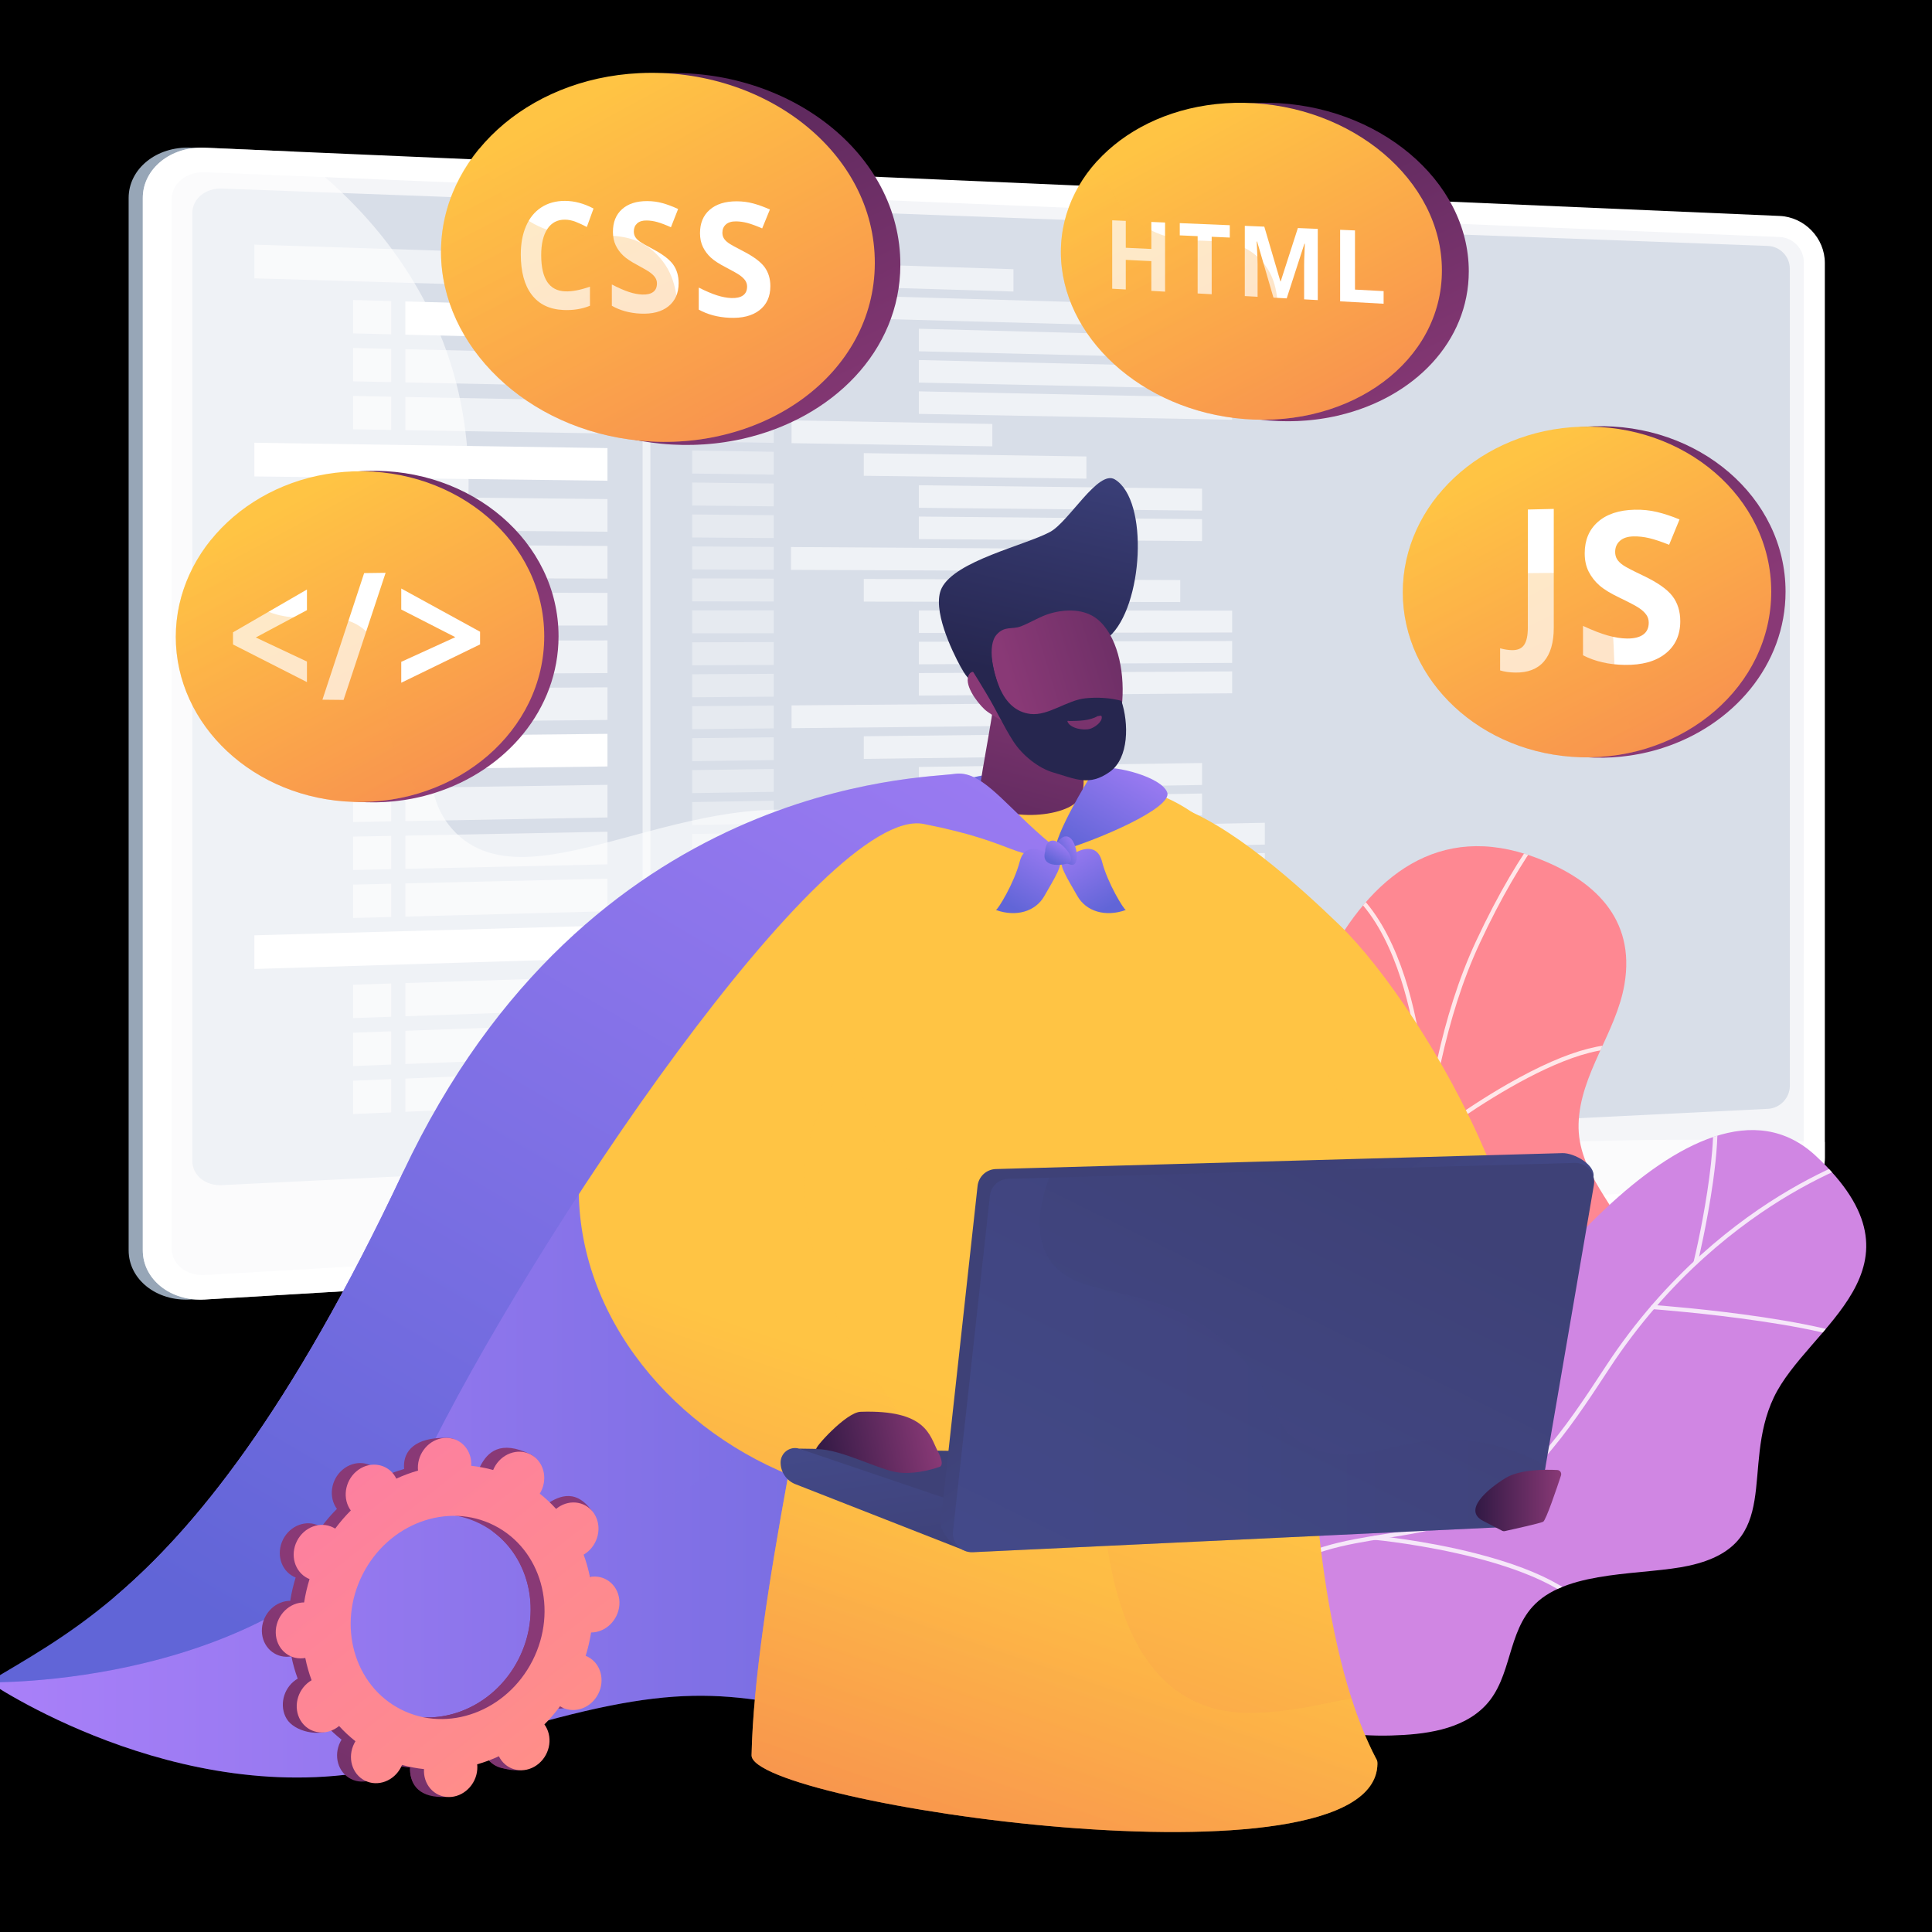 <?xml version="1.0" encoding="utf-8"?>
<!-- Generator: Adobe Illustrator 27.5.0, SVG Export Plug-In . SVG Version: 6.00 Build 0)  -->
<svg version="1.1" xmlns="http://www.w3.org/2000/svg" xmlns:xlink="http://www.w3.org/1999/xlink" x="0px" y="0px"
	viewBox="450 450 2900 2900" style="enable-background:new 0 0 3710 3710;" xml:space="preserve">
<g id="Background">
	<g>
		<g>
			<rect width="3710" height="3710"/>
		</g>
	</g>
</g>
<g id="Illustration">
	<g>
		<path d="M1899.813,455.642C1162.529,433.87,523.885,968.841,427.397,1670.789
			c-105.495,767.485,475.139,1458.037,1189.586,1568.639c888.652,137.571,1750.593-658.291,1673.2-1521.683
			C3231.875,1067.254,2649.276,477.772,1899.813,455.642z"/>
		<g>
			<g>
				<path style="fill:#97A6B7;" d="M2299.815,2576.259c-37.86-12.558-66.156-44.689-74.136-84.181l-55.104-272.725l-471.373,16.739
					l-58.012,284.118c-8.125,39.791,24.399,79.71,61.855,94.365l197.212,77.162c36.68,14.352,76.108,20.068,115.296,16.715
					l416.78-35.655c12.184-1.042,21.957-10.619,23.374-22.906c1.418-12.287,9.955-26.083-1.663-29.937L2299.815,2576.259z"/>
				<linearGradient id="SVGID_1_" gradientUnits="userSpaceOnUse" x1="2052.266" y1="3071.703" x2="2059.052" y2="2494.832">
					<stop  offset="0.494" style="stop-color:#EBEFF2"/>
					<stop  offset="1" style="stop-color:#FFFFFF"/>
				</linearGradient>
				<path style="fill:url(#SVGID_1_);" d="M2304.48,2559.672c-37.822-12.4-66.09-44.127-74.062-83.124l-55.048-269.296
					l-459.882,16.546l-57.954,280.546c-8.116,39.29,13.359,78.69,50.778,93.162l197.014,76.192
					c36.643,14.171,76.032,19.816,115.18,16.505l416.36-35.207c12.171-1.029,21.935-10.486,23.351-22.618
					c1.416-12.132-5.906-23.584-17.512-27.389L2304.48,2559.672z"/>
			</g>
			<g>
				<g>
					<path style="fill:#97A6B7;" d="M736.018,2400.619c-51.117,3.048-92.936-30.114-92.936-73.938V747.164
						c0-43.824,41.819-77.666,92.936-75.451L3110.23,836.077c37.529,1.626,57.666-28.67,57.666,8.602v1343.368
						c0,37.272-30.388,69.407-67.917,71.645L736.018,2400.619z"/>
					<path style="fill:#FFFFFF;" d="M757.263,2400.619c-51.117,3.048-92.936-30.114-92.936-73.938V747.164
						c0-43.824,41.819-77.666,92.936-75.451l2363.96,102.428c37.529,1.626,67.917,33.267,67.917,70.538v1343.368
						c0,37.272-30.388,69.407-67.917,71.645L757.263,2400.619z"/>
					<path style="opacity:0.3;fill:#D8DEE8;" d="M3121.224,805.755l-2363.96-97.249c-27.327-1.124-49.546,16.932-49.546,40.334
						v1228.449v347.01c0,23.402,22.219,41.095,49.546,39.527l2363.96-135.749c20.115-1.155,36.38-18.3,36.38-38.298v-307.089
						V843.461C3157.604,823.464,3141.339,806.583,3121.224,805.755z"/>
				</g>
				<g>
					<path style="fill:#D8DEE8;" d="M3103.658,2114.406l-2320.773,114.56c-24.359,1.202-44.156-14.9-44.156-35.968V769.531
						c0-21.069,19.797-37.413,44.156-36.509l2320.773,86.145c18.213,0.676,32.946,15.941,32.946,34.096v1226.643
						C3136.604,2098.062,3121.872,2113.507,3103.658,2114.406z"/>
					<polygon style="opacity:0.6;fill:#FFFFFF;" points="1361.834,883.352 831.823,867.763 831.823,817.23 1361.834,834.372 					
						"/>
					<polygon style="opacity:0.36;fill:#FFFFFF;" points="1611.434,876.714 1488.997,873.009 1488.997,838.484 1611.434,842.444 
											"/>
					<polygon style="opacity:0.36;fill:#FFFFFF;" points="1611.434,924.328 1488.997,920.977 1488.997,886.452 1611.434,890.058 
											"/>
					<polygon style="opacity:0.6;fill:#FFFFFF;" points="2221.592,941.028 1746.588,928.027 1746.588,894.039 2221.592,908.028 
											"/>
					<polygon style="opacity:0.6;fill:#FFFFFF;" points="2299.482,988.785 1829.203,977.273 1829.203,943.457 2299.482,955.947 
											"/>
					<polygon style="opacity:0.6;fill:#FFFFFF;" points="2299.482,1034.41 1829.203,1024.258 1829.203,990.441 2299.482,1001.573 
											"/>
					<polygon style="opacity:0.6;fill:#FFFFFF;" points="2299.482,1080.036 1829.203,1071.243 1829.203,1037.426 2299.482,1047.198 
											"/>
					<polygon style="opacity:0.36;fill:#FFFFFF;" points="1611.434,971.942 1488.997,968.945 1488.997,934.421 1611.434,937.673 
											"/>
					<polygon style="opacity:0.36;fill:#FFFFFF;" points="1611.434,1019.557 1488.997,1016.913 1488.997,982.389 1611.434,985.287 
											"/>
					<polygon style="opacity:0.36;fill:#FFFFFF;" points="1611.434,1067.171 1488.997,1064.882 1488.997,1030.357 
						1611.434,1032.901 					"/>
					<polygon style="opacity:0.36;fill:#FFFFFF;" points="1611.434,1114.785 1488.997,1112.85 1488.997,1078.326 1611.434,1080.516 
											"/>
					<polygon style="opacity:0.6;fill:#FFFFFF;" points="1939.525,1119.971 1638.153,1115.208 1638.153,1080.994 1939.525,1086.384 
											"/>
					<polygon style="opacity:0.36;fill:#FFFFFF;" points="1611.434,1162.4 1488.997,1160.818 1488.997,1126.294 1611.434,1128.13 
											"/>
					<polygon style="opacity:0.36;fill:#FFFFFF;" points="1611.434,1210.014 1488.997,1208.787 1488.997,1174.262 
						1611.434,1175.744 					"/>
					<polygon style="opacity:0.36;fill:#FFFFFF;" points="1611.434,1257.628 1488.997,1256.755 1488.997,1222.23 1611.434,1223.359 
											"/>
					<polygon style="opacity:0.6;fill:#FFFFFF;" points="2080.725,1168.46 1746.588,1164.145 1746.588,1130.157 2080.725,1135.167 
											"/>
					<polygon style="opacity:0.6;fill:#FFFFFF;" points="2254.315,1216.458 1829.203,1212.197 1829.203,1178.38 2254.315,1183.526 
											"/>
					<polygon style="opacity:0.6;fill:#FFFFFF;" points="2254.315,1262.214 1829.203,1259.182 1829.203,1225.365 2254.315,1229.282 
											"/>
					<polygon style="opacity:0.36;fill:#FFFFFF;" points="1611.434,1305.243 1488.997,1304.723 1488.997,1270.199 
						1611.434,1270.973 					"/>
					<polygon style="opacity:0.36;fill:#FFFFFF;" points="1611.434,1352.857 1488.997,1352.691 1488.997,1318.167 
						1611.434,1318.587 					"/>
					<polygon style="opacity:0.36;fill:#FFFFFF;" points="1611.434,1400.471 1488.997,1400.66 1488.997,1366.135 1611.434,1366.202 
											"/>
					<polygon style="opacity:0.36;fill:#FFFFFF;" points="1611.434,1448.085 1488.997,1448.628 1488.997,1414.104 
						1611.434,1413.816 					"/>
					<polygon style="opacity:0.36;fill:#FFFFFF;" points="1611.434,1495.7 1488.997,1496.596 1488.997,1462.072 1611.434,1461.43 
											"/>
					<polygon style="opacity:0.36;fill:#FFFFFF;" points="1611.434,1543.314 1488.997,1544.565 1488.997,1510.04 1611.434,1509.045 
											"/>
					<polygon style="opacity:0.36;fill:#FFFFFF;" points="1611.434,1590.928 1488.997,1592.533 1488.997,1558.009 
						1611.434,1556.659 					"/>
					<polygon style="opacity:0.36;fill:#FFFFFF;" points="1611.434,1638.543 1488.997,1640.501 1488.997,1605.977 
						1611.434,1604.273 					"/>
					<polygon style="opacity:0.36;fill:#FFFFFF;" points="1611.434,1686.157 1488.997,1688.47 1488.997,1653.945 1611.434,1651.887 
											"/>
					<polygon style="opacity:0.36;fill:#FFFFFF;" points="1611.434,1733.771 1488.997,1736.438 1488.997,1701.913 
						1611.434,1699.502 					"/>
					<polygon style="opacity:0.36;fill:#FFFFFF;" points="1611.434,1781.386 1488.997,1784.406 1488.997,1749.882 
						1611.434,1747.116 					"/>
					<polygon style="opacity:0.36;fill:#FFFFFF;" points="1611.434,1829 1488.997,1832.374 1488.997,1797.85 1611.434,1794.73 					
						"/>
					<polygon style="opacity:0.36;fill:#FFFFFF;" points="1611.434,1876.614 1488.997,1880.343 1488.997,1845.818 
						1611.434,1842.345 					"/>
					<polygon style="opacity:0.36;fill:#FFFFFF;" points="1611.434,1924.229 1488.997,1928.311 1488.997,1893.787 
						1611.434,1889.959 					"/>
					<polygon style="opacity:0.36;fill:#FFFFFF;" points="1611.434,1971.843 1488.997,1976.279 1488.997,1941.755 
						1611.434,1937.573 					"/>
					<polygon style="opacity:0.36;fill:#FFFFFF;" points="1611.434,2019.457 1488.997,2024.248 1488.997,1989.723 
						1611.434,1985.188 					"/>
					<polygon style="opacity:0.36;fill:#FFFFFF;" points="1611.434,2067.072 1488.997,2072.216 1488.997,2037.691 
						1611.434,2032.802 					"/>
					<polygon style="opacity:0.36;fill:#FFFFFF;" points="1611.434,2114.686 1488.997,2120.184 1488.997,2085.66 1611.434,2080.416 
											"/>
					<polygon style="opacity:0.6;fill:#FFFFFF;" points="1971.239,887.602 1637.321,877.497 1637.321,843.281 1971.239,854.081 
											"/>
					<polygon style="opacity:0.6;fill:#FFFFFF;" points="2221.592,1858.034 1746.588,1872.499 1746.588,1838.51 2221.592,1825.034 
											"/>
					<polygon style="opacity:0.6;fill:#FFFFFF;" points="2299.482,1901.287 1829.203,1916.968 1829.203,1883.151 2299.482,1868.449 
											"/>
					<polygon style="opacity:0.6;fill:#FFFFFF;" points="2299.482,1946.912 1829.203,1963.952 1829.203,1930.136 2299.482,1914.074 
											"/>
					<polygon style="opacity:0.6;fill:#FFFFFF;" points="2502.139,1984.609 2044.035,2002.532 2044.035,1969.162 2502.139,1952.192 
											"/>
					<polygon style="opacity:0.6;fill:#FFFFFF;" points="2502.139,2029.648 2044.035,2048.896 2044.035,2015.526 2502.139,1997.231 
											"/>
					<polygon style="opacity:0.6;fill:#FFFFFF;" points="2502.139,2074.687 2044.035,2095.259 2044.035,2061.889 2502.139,2042.271 
											"/>
					<polygon style="opacity:0.6;fill:#FFFFFF;" points="1971.239,1819.084 1637.321,1828.287 1637.321,1794.071 1971.239,1785.563 
											"/>
					<polygon style="opacity:0.6;fill:#FFFFFF;" points="2221.592,1353.681 1746.588,1353.039 1746.588,1319.051 2221.592,1320.681 
											"/>
					<polygon style="opacity:0.6;fill:#FFFFFF;" points="2299.482,1399.411 1829.203,1400.136 1829.203,1366.319 2299.482,1366.573 
											"/>
					<polygon style="opacity:0.6;fill:#FFFFFF;" points="2299.482,1445.036 1829.203,1447.12 1829.203,1413.304 2299.482,1412.198 
											"/>
					<polygon style="opacity:0.6;fill:#FFFFFF;" points="2299.482,1490.661 1829.203,1494.105 1829.203,1460.289 2299.482,1457.823 
											"/>
					<polygon style="opacity:0.6;fill:#FFFFFF;" points="1939.525,1539.963 1638.153,1543.041 1638.153,1508.827 1939.525,1506.376 
											"/>
					<polygon style="opacity:0.6;fill:#FFFFFF;" points="2080.725,1584.778 1746.588,1589.157 1746.588,1555.169 2080.725,1551.485 
											"/>
					<polygon style="opacity:0.6;fill:#FFFFFF;" points="2254.315,1628.259 1829.203,1635.059 1829.203,1601.243 2254.315,1595.327 
											"/>
					<polygon style="opacity:0.6;fill:#FFFFFF;" points="2254.315,1674.015 1829.203,1682.044 1829.203,1648.227 2254.315,1641.083 
											"/>
					<polygon style="opacity:0.6;fill:#FFFFFF;" points="2348.558,1717.718 1928.56,1726.865 1928.56,1693.255 2348.558,1684.982 
											"/>
					<polygon style="opacity:0.6;fill:#FFFFFF;" points="2348.558,1763.201 1928.56,1773.562 1928.56,1739.953 2348.558,1730.465 
											"/>
					<polygon style="opacity:0.6;fill:#FFFFFF;" points="1971.239,1306.769 1637.321,1305.352 1637.321,1271.137 1971.239,1273.248 
											"/>
					<polygon style="fill:#FFFFFF;" points="1361.834,959.884 1058.467,952.349 1058.467,902.48 1361.834,910.903 					"/>
					<polygon style="opacity:0.6;fill:#FFFFFF;" points="980.002,950.401 1037.139,951.82 1037.139,901.888 980.002,900.302 					
						"/>
					<polygon style="opacity:0.6;fill:#FFFFFF;" points="1361.834,1030.293 1058.467,1024.036 1058.467,974.167 1361.834,981.313 
											"/>
					<polygon style="opacity:0.6;fill:#FFFFFF;" points="980.002,1022.418 1037.139,1023.596 1037.139,973.665 980.002,972.319 
											"/>
					<polygon style="opacity:0.6;fill:#FFFFFF;" points="1361.834,1100.702 1058.467,1095.723 1058.467,1045.854 1361.834,1051.722 
											"/>
					<polygon style="opacity:0.6;fill:#FFFFFF;" points="980.002,1094.436 1037.139,1095.373 1037.139,1045.442 980.002,1044.337 
											"/>
					<polygon style="fill:#FFFFFF;" points="1361.834,1600.485 831.823,1607.63 831.823,1557.098 1361.834,1551.505 					"/>
					<polygon style="opacity:0.6;fill:#FFFFFF;" points="1361.834,1677.017 1058.467,1682.496 1058.467,1632.627 1361.834,1628.037 
											"/>
					<polygon style="opacity:0.6;fill:#FFFFFF;" points="980.002,1683.913 1037.139,1682.881 1037.139,1632.949 980.002,1633.814 
											"/>
					<polygon style="opacity:0.6;fill:#FFFFFF;" points="1361.834,1747.427 1058.467,1754.183 1058.467,1704.313 1361.834,1698.446 
											"/>
					<polygon style="opacity:0.6;fill:#FFFFFF;" points="980.002,1755.93 1037.139,1754.658 1037.139,1704.726 980.002,1705.831 
											"/>
					<polygon style="opacity:0.6;fill:#FFFFFF;" points="1361.834,1817.836 1058.467,1825.87 1058.467,1776 1361.834,1768.856 					
						"/>
					<polygon style="opacity:0.6;fill:#FFFFFF;" points="980.002,1827.948 1037.139,1826.434 1037.139,1776.503 980.002,1777.849 
											"/>
					<polygon style="fill:#FFFFFF;" points="1361.834,1171.589 831.823,1165.137 831.823,1114.604 1361.834,1122.608 					"/>
					<polygon style="opacity:0.6;fill:#FFFFFF;" points="1361.834,1248.121 1058.467,1245.817 1058.467,1195.948 1361.834,1199.14 
											"/>
					<polygon style="opacity:0.6;fill:#FFFFFF;" points="980.002,1245.221 1037.139,1245.655 1037.139,1195.723 980.002,1195.122 
											"/>
					<polygon style="opacity:0.6;fill:#FFFFFF;" points="1361.834,1318.53 1058.467,1317.504 1058.467,1267.634 1361.834,1269.55 
											"/>
					<polygon style="opacity:0.6;fill:#FFFFFF;" points="980.002,1317.238 1037.139,1317.432 1037.139,1267.5 980.002,1267.139 
											"/>
					<polygon style="opacity:0.6;fill:#FFFFFF;" points="1361.834,1460.263 1058.467,1461.808 1058.467,1411.939 1361.834,1411.283 
											"/>
					<polygon style="opacity:0.6;fill:#FFFFFF;" points="980.002,1462.208 1037.139,1461.917 1037.139,1411.985 980.002,1412.109 
											"/>
					<polygon style="opacity:0.6;fill:#FFFFFF;" points="1361.834,1530.672 1058.467,1533.495 1058.467,1483.626 1361.834,1481.692 
											"/>
					<polygon style="opacity:0.6;fill:#FFFFFF;" points="980.002,1534.226 1037.139,1533.694 1037.139,1483.762 980.002,1484.127 
											"/>
					<polygon style="opacity:0.6;fill:#FFFFFF;" points="1361.834,1388.939 1058.467,1389.191 1058.467,1339.321 1361.834,1339.959 
											"/>
					<polygon style="opacity:0.6;fill:#FFFFFF;" points="980.002,1389.255 1037.139,1389.208 1037.139,1339.277 980.002,1339.156 
											"/>
					<polygon style="fill:#FFFFFF;" points="1361.834,1888.222 831.823,1904.488 831.823,1853.955 1361.834,1839.241 					"/>
					<polygon style="opacity:0.6;fill:#FFFFFF;" points="1361.834,1964.754 1058.467,1975.453 1058.467,1925.584 1361.834,1915.773 
											"/>
					<polygon style="opacity:0.6;fill:#FFFFFF;" points="980.002,1978.22 1037.139,1976.205 1037.139,1926.274 980.002,1928.121 
											"/>
					<polygon style="opacity:0.6;fill:#FFFFFF;" points="1361.834,2035.163 1058.467,2047.14 1058.467,1997.271 1361.834,1986.182 
											"/>
					<polygon style="opacity:0.6;fill:#FFFFFF;" points="980.002,2050.238 1037.139,2047.982 1037.139,1998.05 980.002,2000.139 
											"/>
					<polygon style="opacity:0.6;fill:#FFFFFF;" points="1361.834,2105.572 1058.467,2118.827 1058.467,2068.958 1361.834,2056.592 
											"/>
					<polygon style="opacity:0.6;fill:#FFFFFF;" points="980.002,2122.255 1037.139,2119.759 1037.139,2069.827 980.002,2072.156 
											"/>
					<polygon style="opacity:0.6;fill:#FFFFFF;" points="1426.242,2103.002 1414.568,2103.512 1414.568,836.077 1426.242,836.455 
											"/>
				</g>
				<path style="opacity:0.6;fill:#FFFFFF;" d="M2874.436,2161.923c-514.6,10.759-630.324,84.236-776.548-3.804
					c-200.926-120.976-109.421-336.174-305.184-449.057c-246.115-141.916-529.874,117.995-658.326-8.72
					c-127.92-126.19,113.728-423.183-26.159-754.241c-56.137-132.855-151.724-219.145-217.755-268.618l-133.2-5.771
					c-51.117-2.215-92.936,31.628-92.936,75.451v1579.517c0,43.824,41.818,76.986,92.936,73.938l2363.96-140.927
					c37.529-2.237,67.917-34.373,67.917-71.646v-23.883C3118.29,2161.651,3008.543,2159.119,2874.436,2161.923z"/>
			</g>
		</g>
		<g>
			
				<linearGradient id="SVGID_00000089558993329291033260000018313682392852786843_" gradientUnits="userSpaceOnUse" x1="2483.407" y1="598.081" x2="2893.581" y2="1421.202">
				<stop  offset="0" style="stop-color:#311944"/>
				<stop  offset="1" style="stop-color:#893976"/>
			</linearGradient>
			<path style="fill:url(#SVGID_00000089558993329291033260000018313682392852786843_);" d="M3130.169,1338.085
				c0-142.24-131.204-253.281-287.477-248.199c-88.995,2.894-166.425,43.013-214.772,102.238c-0.006-0.018-0.012-0.034-0.018-0.052
				c-0.3,0.368-0.58,0.751-0.878,1.12c-0.836,1.036-1.643,2.091-2.462,3.139c-1.493,1.911-2.964,3.834-4.399,5.783
				c-0.846,1.152-1.681,2.31-2.507,3.475c-1.379,1.944-2.723,3.909-4.044,5.889c-0.755,1.134-1.519,2.261-2.254,3.406
				c-1.472,2.288-2.888,4.607-4.279,6.939c-0.505,0.844-1.034,1.673-1.527,2.524c-1.834,3.162-3.595,6.363-5.28,9.601
				c-0.447,0.859-0.856,1.736-1.292,2.6c-1.226,2.43-2.425,4.872-3.566,7.342c-0.56,1.211-1.089,2.434-1.628,3.655
				c-0.965,2.186-1.901,4.383-2.798,6.599c-0.521,1.286-1.032,2.576-1.531,3.871c-0.873,2.273-1.7,4.564-2.501,6.866
				c-0.419,1.204-0.853,2.402-1.252,3.614c-0.954,2.897-1.84,5.819-2.679,8.759c-0.174,0.614-0.377,1.217-0.547,1.833
				c-0.978,3.547-1.862,7.126-2.669,10.731c-0.238,1.061-0.433,2.135-0.655,3.201c-0.54,2.585-1.05,5.178-1.501,7.79
				c-0.228,1.33-0.43,2.667-0.635,4.004c-0.372,2.417-0.705,4.843-0.998,7.282c-0.165,1.368-0.326,2.736-0.465,4.11
				c-0.262,2.571-0.462,5.157-0.636,7.75c-0.08,1.207-0.183,2.407-0.245,3.619c-0.192,3.789-0.311,7.595-0.311,11.428
				c0,91.276,55.281,171.791,138.158,214.9c7.622,3.964,15.481,7.616,23.557,10.934c4.043,1.661,8.142,3.239,12.293,4.73
				c29.173,10.481,60.926,16.693,94.322,17.668l0,0l0,0l0.001,0c4.602,0.134,9.178,0.156,13.734,0.09
				c1.539-0.022,3.058-0.108,4.592-0.152c3.012-0.088,6.027-0.177,9.018-0.351c1.829-0.106,3.637-0.271,5.458-0.409
				c2.672-0.202,5.344-0.405,7.995-0.675c1.943-0.198,3.868-0.444,5.8-0.678c2.507-0.303,5.012-0.614,7.5-0.977
				c1.986-0.29,3.957-0.617,5.93-0.944c2.407-0.4,4.808-0.816,7.193-1.272c1.997-0.381,3.984-0.787,5.966-1.206
				c2.336-0.495,4.66-1.015,6.974-1.562c1.984-0.469,3.963-0.951,5.929-1.458c2.288-0.59,4.557-1.216,6.822-1.857
				c1.948-0.552,3.895-1.103,5.824-1.692c0.712-0.217,1.442-0.403,2.151-0.625c-0.016-0.017-0.031-0.035-0.047-0.052
				C3051.651,1539.554,3130.169,1447.745,3130.169,1338.085z"/>
			<g>
				
					<linearGradient id="SVGID_00000145054025828497414090000012892433469074930337_" gradientUnits="userSpaceOnUse" x1="2724.618" y1="1138.733" x2="3123.023" y2="1877.655">
					<stop  offset="0" style="stop-color:#FFC444"/>
					<stop  offset="0.996" style="stop-color:#F36F56"/>
				</linearGradient>
				<path style="fill:url(#SVGID_00000145054025828497414090000012892433469074930337_);" d="M3108.695,1338.121
					c0,141.874-130.535,253.072-286.025,248.529c-149.698-4.373-267.02-115.169-267.02-247.616
					c0-132.446,117.322-243.63,267.02-248.498C2978.159,1085.481,3108.695,1196.247,3108.695,1338.121z"/>
				<g>
					<path style="fill:#FFFFFF;" d="M2724.308,1459.524c-8.665-0.15-16.196-1.224-22.6-3.22v-33.183
						c6.569,1.79,12.576,2.719,18.017,2.782c8.429,0.098,14.476-2.569,18.126-8.005c3.655-5.444,5.484-13.996,5.484-25.652V1214.81
						l38.926-0.918v178.326c0,22.247-4.925,39.132-14.75,50.626C2757.717,1454.301,2743.294,1459.851,2724.308,1459.524z"/>
					<path style="fill:#FFFFFF;" d="M2972.145,1382.456c0,20.706-7.442,36.944-22.273,48.673
						c-14.76,11.673-35.175,17.293-61.144,16.906c-23.728-0.354-44.565-5.175-62.57-14.414v-44.118
						c14.792,6.837,27.37,11.69,37.706,14.54c10.371,2.86,19.884,4.33,28.531,4.404c10.413,0.088,18.421-1.863,24.018-5.859
						c5.606-4.004,8.408-10,8.408-17.995c0-4.459-1.236-8.432-3.706-11.919c-2.468-3.483-6.089-6.833-10.859-10.046
						c-4.763-3.208-14.442-8.326-29.001-15.333c-13.581-6.458-23.724-12.646-30.464-18.566
						c-6.725-5.907-12.095-12.785-16.094-20.637c-3.994-7.841-5.995-17.018-5.995-27.538c0-19.824,6.573-35.521,19.752-47.139
						c13.236-11.668,31.637-17.791,55.273-18.333c11.683-0.268,22.87,0.877,33.554,3.442c10.721,2.574,21.971,6.298,33.765,11.168
						l-15.641,38.02c-12.146-4.823-22.154-8.157-30.044-10.002c-7.87-1.84-15.589-2.702-23.167-2.578
						c-8.98,0.148-15.854,2.371-20.634,6.677c-4.773,4.299-7.151,9.837-7.151,16.631c0,4.224,0.966,7.885,2.889,11.008
						c1.924,3.125,5.002,6.129,9.217,9.027c4.221,2.902,14.245,8.107,30.129,15.652c21.126,10.051,35.699,20.217,43.602,30.467
						C2968.17,1354.871,2972.145,1367.498,2972.145,1382.456z"/>
				</g>
				<g style="opacity:0.3;">
					
						<linearGradient id="SVGID_00000114752560892803114020000002297085799215288738_" gradientUnits="userSpaceOnUse" x1="2615.207" y1="1187.839" x2="3002.246" y2="1964.533">
						<stop  offset="0" style="stop-color:#FFC444"/>
						<stop  offset="0.996" style="stop-color:#F36F56"/>
					</linearGradient>
					<path style="fill:url(#SVGID_00000114752560892803114020000002297085799215288738_);" d="M2890.292,1524.91
						c-33.741-74.284,0.371-142.925-45.186-190.569c-45.761-47.857-104.455-3.122-166.67-41.417
						c-23.793-14.645-50.079-42.667-69.505-100.464c-33.51,41.137-53.282,91.867-53.282,146.575
						c0,132.446,117.322,243.243,267.02,247.616c35.097,1.025,68.958-3.868,100.384-13.739
						C2907.526,1556.73,2897.281,1540.296,2890.292,1524.91z"/>
				</g>
			</g>
		</g>
		<g>
			
				<linearGradient id="SVGID_00000101819992706680759570000017665568798399604128_" gradientUnits="userSpaceOnUse" x1="641.63" y1="665.09" x2="1051.804" y2="1488.21">
				<stop  offset="0" style="stop-color:#311944"/>
				<stop  offset="1" style="stop-color:#893976"/>
			</linearGradient>
			<path style="fill:url(#SVGID_00000101819992706680759570000017665568798399604128_);" d="M1288.391,1405.094
				c0-142.24-131.204-253.281-287.477-248.199c-88.995,2.894-166.424,43.013-214.772,102.238c-0.006-0.018-0.012-0.034-0.018-0.052
				c-0.3,0.368-0.58,0.751-0.878,1.12c-0.836,1.036-1.643,2.092-2.462,3.139c-1.493,1.911-2.964,3.834-4.399,5.783
				c-0.846,1.152-1.681,2.31-2.507,3.475c-1.379,1.945-2.723,3.91-4.044,5.89c-0.755,1.134-1.519,2.261-2.254,3.406
				c-1.471,2.288-2.888,4.606-4.279,6.939c-0.505,0.844-1.034,1.673-1.527,2.524c-1.835,3.162-3.595,6.363-5.28,9.601
				c-0.447,0.859-0.855,1.736-1.292,2.6c-1.226,2.43-2.425,4.872-3.567,7.342c-0.56,1.211-1.089,2.434-1.628,3.655
				c-0.965,2.186-1.901,4.383-2.798,6.599c-0.521,1.286-1.033,2.575-1.531,3.871c-0.873,2.273-1.7,4.564-2.501,6.866
				c-0.419,1.204-0.853,2.402-1.252,3.614c-0.954,2.897-1.84,5.819-2.679,8.759c-0.174,0.614-0.377,1.217-0.547,1.833
				c-0.978,3.547-1.862,7.126-2.669,10.731c-0.238,1.061-0.433,2.135-0.655,3.201c-0.54,2.585-1.05,5.178-1.501,7.79
				c-0.228,1.33-0.43,2.667-0.635,4.004c-0.372,2.417-0.705,4.843-0.998,7.282c-0.165,1.368-0.326,2.736-0.465,4.111
				c-0.262,2.571-0.462,5.157-0.636,7.75c-0.08,1.207-0.183,2.407-0.245,3.619c-0.192,3.789-0.31,7.595-0.31,11.428
				c0,91.276,55.281,171.791,138.158,214.9c7.622,3.964,15.481,7.616,23.557,10.934c4.043,1.661,8.142,3.239,12.293,4.73
				c29.173,10.481,60.926,16.693,94.321,17.668l0,0l0,0l0.002,0c4.602,0.134,9.178,0.156,13.734,0.09
				c1.538-0.022,3.058-0.108,4.592-0.152c3.012-0.088,6.027-0.177,9.018-0.35c1.829-0.106,3.637-0.271,5.458-0.409
				c2.672-0.202,5.344-0.405,7.995-0.675c1.943-0.198,3.868-0.444,5.8-0.677c2.507-0.304,5.012-0.614,7.5-0.977
				c1.986-0.29,3.957-0.617,5.93-0.944c2.407-0.4,4.808-0.816,7.193-1.272c1.997-0.381,3.984-0.786,5.966-1.206
				c2.336-0.495,4.66-1.015,6.974-1.562c1.984-0.469,3.963-0.95,5.929-1.458c2.288-0.59,4.557-1.216,6.822-1.857
				c1.948-0.552,3.896-1.103,5.824-1.692c0.712-0.217,1.442-0.403,2.151-0.625c-0.016-0.017-0.031-0.034-0.047-0.052
				C1209.873,1606.562,1288.391,1514.754,1288.391,1405.094z"/>
			<g>
				
					<linearGradient id="SVGID_00000049220375645995295840000010332391998035950248_" gradientUnits="userSpaceOnUse" x1="882.841" y1="1205.741" x2="1281.245" y2="1944.664">
					<stop  offset="0" style="stop-color:#FFC444"/>
					<stop  offset="0.996" style="stop-color:#F36F56"/>
				</linearGradient>
				<path style="fill:url(#SVGID_00000049220375645995295840000010332391998035950248_);" d="M1266.917,1405.129
					c0,141.874-130.536,253.072-286.026,248.53c-149.698-4.373-267.02-115.169-267.02-247.616s117.322-243.63,267.02-248.498
					C1136.381,1152.489,1266.917,1263.256,1266.917,1405.129z"/>
				<g>
					<path style="fill:#FFFFFF;" d="M910.739,1473.845l-111.005-56.493v-18.194l111.005-64.277v30.967l-76.796,41.019l76.796,36.14
						V1473.845z"/>
					<path style="fill:#FFFFFF;" d="M1028.824,1309.805l-63.133,190.793l-31.713-0.323l62.633-190.035L1028.824,1309.805z"/>
					<path style="fill:#FFFFFF;" d="M1052.29,1443.436l81.127-37.025l-81.127-41.505v-31.517l118.311,64.839v19.053l-118.311,57.542
						V1443.436z"/>
				</g>
				<g style="opacity:0.3;">
					
						<linearGradient id="SVGID_00000116919162945161020000000010955670050189027714_" gradientUnits="userSpaceOnUse" x1="773.43" y1="1254.848" x2="1160.468" y2="2031.542">
						<stop  offset="0" style="stop-color:#FFC444"/>
						<stop  offset="0.996" style="stop-color:#F36F56"/>
					</linearGradient>
					<path style="fill:url(#SVGID_00000116919162945161020000000010955670050189027714_);" d="M1048.514,1591.918
						c-33.741-74.283,0.371-142.925-45.186-190.569c-45.761-47.857-104.455-3.122-166.67-41.417
						c-23.793-14.645-50.079-42.667-69.504-100.464c-33.51,41.137-53.282,91.867-53.282,146.575
						c0,132.446,117.322,243.243,267.02,247.616c35.097,1.025,68.958-3.868,100.384-13.739
						C1065.748,1623.739,1055.503,1607.304,1048.514,1591.918z"/>
				</g>
			</g>
		</g>
		<g>
			<linearGradient id="SVGID_00000126310886711144218510000005876075003676518581_" gradientUnits="userSpaceOnUse" x1="1165.998" y1="226.609" x2="1639.453" y2="1176.718">
				<stop  offset="0" style="stop-color:#311944"/>
				<stop  offset="1" style="stop-color:#893976"/>
			</linearGradient>
			<path style="fill:url(#SVGID_00000126310886711144218510000005876075003676518581_);" d="M1801.468,847.791
				c0.459-168.175-168.445-296.829-359.31-287.747c-103.829,4.94-191.365,50.074-244.664,114.473
				c-0.007-0.019-0.013-0.037-0.02-0.056c-0.327,0.396-0.633,0.809-0.959,1.207c-0.912,1.116-1.793,2.252-2.687,3.38
				c-1.628,2.056-3.231,4.124-4.793,6.218c-0.921,1.237-1.829,2.482-2.728,3.732c-1.499,2.087-2.96,4.195-4.394,6.318
				c-0.819,1.215-1.648,2.423-2.446,3.65c-1.595,2.45-3.13,4.932-4.636,7.428c-0.547,0.903-1.119,1.789-1.652,2.698
				c-1.983,3.379-3.884,6.799-5.702,10.256c-0.482,0.917-0.922,1.854-1.393,2.776c-1.321,2.592-2.612,5.196-3.84,7.83
				c-0.603,1.291-1.171,2.595-1.751,3.896c-1.036,2.329-2.042,4.669-3.004,7.029c-0.559,1.37-1.107,2.742-1.642,4.122
				c-0.935,2.419-1.821,4.858-2.678,7.307c-0.448,1.281-0.912,2.555-1.339,3.844c-1.019,3.081-1.965,6.188-2.859,9.314
				c-0.186,0.652-0.402,1.294-0.583,1.948c-1.042,3.77-1.982,7.575-2.838,11.406c-0.253,1.128-0.459,2.27-0.694,3.402
				c-0.572,2.747-1.112,5.503-1.588,8.279c-0.24,1.414-0.453,2.835-0.669,4.256c-0.391,2.569-0.741,5.148-1.047,7.741
				c-0.173,1.454-0.34,2.909-0.486,4.37c-0.272,2.734-0.479,5.484-0.657,8.244c-0.082,1.284-0.188,2.56-0.251,3.849
				c-0.193,4.032-0.307,8.083-0.294,12.166c0.317,97.141,60.451,186.085,152.505,238.188c8.6,4.867,17.491,9.425,26.652,13.646
				c4.597,2.118,9.263,4.152,13.995,6.099c33.456,13.763,70.265,23.163,109.432,26.986l0,0l0,0l0.002,0
				c5.435,0.53,10.849,0.933,16.248,1.239c1.825,0.104,3.629,0.134,5.451,0.212c3.581,0.153,7.168,0.304,10.732,0.36
				c2.181,0.034,4.339,0,6.513-0.002c3.193-0.003,6.389-0.007,9.564-0.088c2.328-0.059,4.638-0.174,6.956-0.275
				c3.011-0.131,6.024-0.27,9.017-0.47c2.392-0.16,4.768-0.362,7.148-0.566c2.906-0.249,5.806-0.516,8.692-0.829
				c2.417-0.262,4.824-0.553,7.226-0.86c2.833-0.363,5.656-0.756,8.468-1.18c2.413-0.364,4.822-0.743,7.218-1.152
				c2.789-0.477,5.558-0.995,8.324-1.533c2.381-0.462,4.763-0.925,7.124-1.432c0.872-0.187,1.767-0.337,2.635-0.53
				c-0.02-0.021-0.038-0.042-0.058-0.063C1699.01,1078.832,1801.115,977.097,1801.468,847.791z"/>
			<g>
				
					<linearGradient id="SVGID_00000008848679295838986990000000232428535022691728_" gradientUnits="userSpaceOnUse" x1="1314.36" y1="606.795" x2="1771.986" y2="1455.556">
					<stop  offset="0" style="stop-color:#FFC444"/>
					<stop  offset="0.996" style="stop-color:#F36F56"/>
				</linearGradient>
				<path style="fill:url(#SVGID_00000008848679295838986990000000232428535022691728_);" d="M1763.127,845.031
					c-0.396,166.236-166.226,284.555-353.062,266.409c-170.104-16.52-297.609-142.272-298.103-282.488
					c-0.494-140.573,126.754-260.934,297.651-269.156C1597.409,550.761,1763.524,678.292,1763.127,845.031z"/>
				<g>
					<path style="fill:#FFFFFF;" d="M1298.149,779.706c-11.489-0.116-20.327,4.555-26.549,13.982
						c-6.2,9.395-9.274,22.543-9.237,39.464c0.076,35.195,11.991,53.251,35.983,54.194c10.161,0.399,22.538-1.927,37.175-7.013
						l0.043,28.609c-12.034,4.944-25.386,7.059-40.024,6.372c-20.836-0.977-36.628-8.667-47.507-23.014
						c-10.821-14.266-16.237-34.283-16.3-60.122c-0.04-16.28,2.562-30.503,7.819-42.697c5.272-12.23,12.895-21.61,22.9-28.137
						c10.058-6.564,21.93-9.843,35.647-9.809c14.086,0.034,28.352,3.849,42.8,11.484l-10.041,27.699
						c-5.494-2.93-11.002-5.484-16.527-7.669C1308.817,780.872,1303.425,779.759,1298.149,779.706z"/>
					<path style="fill:#FFFFFF;" d="M1468.655,874.884c0.004,15.048-5.116,26.69-15.321,34.894
						c-10.147,8.16-24.18,11.802-42.011,10.966c-16.281-0.764-30.571-4.699-42.915-11.778l-0.038-31.971
						c10.144,5.262,18.774,9.041,25.863,11.323c7.114,2.29,13.645,3.555,19.584,3.789c7.153,0.281,12.656-0.968,16.497-3.752
						c3.85-2.79,5.777-7.088,5.774-12.892c-0.002-3.24-0.854-6.151-2.553-8.732c-1.699-2.577-4.19-5.083-7.471-7.517
						c-3.275-2.428-9.93-6.34-19.933-11.718c-9.326-4.96-16.291-9.651-20.921-14.084c-4.621-4.421-8.305-9.519-11.056-15.294
						c-2.748-5.766-4.125-12.465-4.134-20.104c-0.017-14.391,4.476-25.67,13.513-33.866c9.081-8.236,21.715-12.35,37.969-12.31
						c8.036,0.02,15.737,1.059,23.095,3.123c7.386,2.072,15.14,4.99,23.269,8.758l-10.77,27.385
						c-8.366-3.741-15.259-6.354-20.69-7.849c-5.417-1.489-10.73-2.26-15.938-2.313c-6.177-0.062-10.901,1.428-14.18,4.464
						c-3.275,3.032-4.906,7.013-4.902,11.95c0.003,3.067,0.665,5.751,1.99,8.054c1.326,2.306,3.438,4.55,6.339,6.737
						c2.902,2.19,9.794,6.171,20.718,11.962c14.539,7.721,24.57,15.402,30.017,23.014
						C1465.913,854.753,1468.652,864.014,1468.655,874.884z"/>
					<path style="fill:#FFFFFF;" d="M1606.341,879.609c-0.015,15.585-5.522,27.633-16.478,36.113
						c-10.891,8.432-25.94,12.179-45.049,11.283c-17.442-0.818-32.744-4.914-45.952-12.259l0-33.08
						c10.856,5.458,20.093,9.38,27.684,11.751c7.618,2.38,14.614,3.699,20.978,3.949c7.665,0.302,13.565-0.984,17.686-3.861
						c4.13-2.884,6.202-7.33,6.206-13.339c0.002-3.354-0.908-6.37-2.725-9.043c-1.818-2.67-4.485-5.268-7.999-7.791
						c-3.507-2.517-10.635-6.574-21.346-12.151c-9.985-5.143-17.44-10.004-22.394-14.597c-4.944-4.579-8.882-9.857-11.822-15.836
						c-2.935-5.968-4.401-12.901-4.401-20.806c0-14.891,4.825-26.562,14.515-35.04c9.738-8.522,23.278-12.779,40.697-12.736
						c8.614,0.021,16.868,1.097,24.755,3.236c7.918,2.147,16.23,5.17,24.945,9.073l-11.588,28.358
						c-8.967-3.878-16.355-6.586-22.176-8.136c-5.806-1.544-11.5-2.344-17.082-2.4c-6.62-0.067-11.684,1.474-15.202,4.615
						c-3.513,3.137-5.266,7.257-5.267,12.367c-0.001,3.175,0.705,5.953,2.122,8.337c1.418,2.388,3.678,4.712,6.783,6.978
						c3.107,2.269,10.488,6.395,22.19,12.399c15.577,8.006,26.324,15.969,32.156,23.856
						C1603.426,858.758,1606.352,868.351,1606.341,879.609z"/>
				</g>
				<g style="opacity:0.3;">
					
						<linearGradient id="SVGID_00000008147216734796067240000014984690470506174097_" gradientUnits="userSpaceOnUse" x1="1180.881" y1="665.627" x2="1620.992" y2="1548.824">
						<stop  offset="0" style="stop-color:#FFC444"/>
						<stop  offset="0.996" style="stop-color:#F36F56"/>
					</linearGradient>
					<path style="fill:url(#SVGID_00000008147216734796067240000014984690470506174097_);" d="M1489.991,1047.785
						c-40.195-85.221,0.43-160.526-53.789-215.534c-53.604-54.383-120.936-6.507-190.914-49.758
						c-26.365-16.295-55.279-46.878-76.603-109.09c-35.998,43.837-56.927,97.527-56.723,155.549
						c0.493,140.216,127.999,265.968,298.102,282.488c41.238,4.005,81.532,1.327,119.388-7.197
						C1510.694,1084.793,1498.372,1065.553,1489.991,1047.785z"/>
				</g>
			</g>
		</g>

		<g>
			<linearGradient id="SVGID_00000001661649535944739200000014651999473976011931_" gradientUnits="userSpaceOnUse" x1="2095.245" y1="299.803" x2="2507.669" y2="1127.438">
				<stop offset="0" style="stop-color:#311944"/>
				<stop offset="1" style="stop-color:#893976"/>
			</linearGradient>
			<path style="fill:url(#SVGID_00000001661649535944739200000014651999473976011931_);" d="M2654.707,857.253
				c0-136.801-136.934-250.098-299.546-252.945c-92.37-1.617-172.598,32.972-222.627,87.239c-0.006-0.017-0.012-0.033-0.019-0.05
				c-0.31,0.337-0.6,0.689-0.908,1.028c-0.865,0.949-1.699,1.919-2.546,2.88c-1.544,1.753-3.065,3.519-4.549,5.312
				c-0.875,1.059-1.738,2.126-2.593,3.199c-1.426,1.791-2.816,3.603-4.182,5.431c-0.781,1.047-1.57,2.087-2.331,3.145
				c-1.521,2.115-2.986,4.261-4.424,6.422c-0.522,0.782-1.069,1.549-1.578,2.337c-1.896,2.932-3.716,5.905-5.458,8.917
				c-0.462,0.799-0.885,1.618-1.336,2.422c-1.267,2.262-2.506,4.537-3.686,6.842c-0.579,1.13-1.126,2.273-1.683,3.413
				c-0.997,2.042-1.964,4.096-2.891,6.169c-0.538,1.204-1.067,2.411-1.582,3.625c-0.902,2.13-1.757,4.279-2.585,6.44
				c-0.433,1.13-0.881,2.254-1.294,3.393c-0.985,2.722-1.902,5.472-2.768,8.24c-0.18,0.578-0.389,1.145-0.565,1.725
				c-1.011,3.342-1.925,6.72-2.758,10.126c-0.246,1.002-0.447,2.019-0.677,3.027c-0.558,2.445-1.085,4.898-1.551,7.373
				c-0.235,1.26-0.444,2.528-0.656,3.797c-0.384,2.292-0.728,4.595-1.031,6.912c-0.171,1.3-0.336,2.6-0.481,3.907
				c-0.27,2.445-0.478,4.907-0.657,7.378c-0.083,1.15-0.189,2.293-0.253,3.448c-0.198,3.614-0.321,7.247-0.321,10.912
				c0,87.283,57.145,167.22,142.939,212.924c7.897,4.207,16.042,8.128,24.413,11.741c4.191,1.81,8.441,3.542,12.744,5.194
				c30.257,11.62,63.212,19.295,97.893,22.043l0,0l0,0l0.002,0c4.781,0.379,9.535,0.648,14.27,0.832
				c1.599,0.063,3.178,0.063,4.772,0.104c3.131,0.08,6.264,0.158,9.373,0.154c1.901-0.002,3.781-0.062,5.674-0.095
				c2.778-0.049,5.555-0.098,8.312-0.213c2.02-0.084,4.022-0.216,6.031-0.335c2.607-0.155,5.213-0.317,7.8-0.53
				c2.065-0.17,4.115-0.377,6.168-0.584c2.504-0.253,5.001-0.522,7.483-0.829c2.078-0.257,4.145-0.538,6.207-0.833
				c2.43-0.348,4.848-0.721,7.256-1.12c2.065-0.342,4.124-0.697,6.171-1.077c2.381-0.442,4.743-0.919,7.1-1.412
				c2.028-0.424,4.055-0.847,6.063-1.308c0.741-0.17,1.501-0.308,2.24-0.483c-0.017-0.017-0.032-0.035-0.049-0.052
				C2572.715,1046.77,2654.707,962.721,2654.707,857.253z"/>
			<g>
				<linearGradient id="SVGID_00000033365265183109225850000003621371677569080462_" gradientUnits="userSpaceOnUse" x1="2220.26" y1="641.257" x2="2620.856" y2="1384.243">
					<stop  offset="0" style="stop-color:#FFC444"/>
					<stop  offset="0.996" style="stop-color:#F36F56"/>
				</linearGradient>
				<path style="fill:url(#SVGID_00000033365265183109225850000003621371677569080462_);" d="M2614.36,856.033
					c0,136.114-135.573,235.7-296.598,222.926c-154.552-12.261-275.354-124.282-275.354-250.646s120.802-226.676,275.354-223.956
					C2478.787,607.192,2614.36,719.92,2614.36,856.033z"/>
				<g>
					<path style="fill:#FFFFFF;" d="M2198.82,887.781l-20.631-1.141v-44.667l-38.356-1.895v44.44l-20.377-1.127V780.704
						l20.377,0.848v40.356l38.356,1.802v-40.562l20.631,0.858V887.781z"/>
					<path style="fill:#FFFFFF;" d="M2268.781,891.652l-21.081-1.166v-86.014l-26.829-1.181v-18.367l75.079,3.124v18.548
						l-27.169-1.196V891.652z"/>
					<path style="fill:#FFFFFF;" d="M2361.503,896.781l-24.512-84.258l-0.625-0.028c0.878,16.905,1.319,28.177,1.319,33.816v49.153
						l-19.185-1.061V788.986l29.265,1.218l24.16,82.178l0.421,0.022l25.795-80.104l29.875,1.243v106.918l-20.484-1.133v-50.474
						c0-2.382,0.035-5.128,0.107-8.237c0.07-3.108,0.388-11.361,0.955-24.757l-0.637-0.028l-26.564,82.05L2361.503,896.781z"/>
					<path style="fill:#FFFFFF;" d="M2461.589,902.318V794.94l22.284,0.927v88.828l42.981,2.274v18.959L2461.589,902.318z"/>
				</g>
				<g style="opacity:0.3;">
					<linearGradient id="SVGID_00000026844986546634683180000011749818422225275571_" gradientUnits="userSpaceOnUse" x1="2107.818" y1="684.356" x2="2498.305" y2="1467.97">
						<stop  offset="0" style="stop-color:#FFC444"/>
						<stop  offset="0.996" style="stop-color:#F36F56"/>
					</linearGradient>
					<path style="fill:url(#SVGID_00000026844986546634683180000011749818422225275571_);" d="M2387.73,1023.515
						c-34.923-72.893,0.385-136.802-46.764-184.766c-47.316-48.134-107.939-8.376-172.123-48.163
						c-24.524-15.202-51.605-43.295-71.608-99.451c-34.488,37.579-54.827,84.981-54.827,137.178
						c0,126.364,120.802,238.385,275.353,250.646c36.303,2.88,71.351,0.029,103.9-7.722
						C2405.577,1054.905,2394.966,1038.619,2387.73,1023.515z"/>
				</g>
			</g>
		</g>

		<g>
			<g>
				<g>
					<defs>
						<path id="SVGID_00000093151572360916113920000014736417004887911072_" d="M2062.777,2915.857
							c0,0-88.661-249.328,46.441-361.21c135.103-111.882,230.243,14.862,233.336-236.387
							c3.094-251.249,122.131-689.565,411.981-581.233c88.056,32.911,150.544,91.464,133.878,190.251
							c-12.25,72.605-66.874,134.912-68.907,209.645c-1.967,72.295,57.076,123.418,82.556,186.301
							c31.174,76.936-6.32,148.552-61.759,202.701c-58.473,57.113-129.743,101.327-197.227,146.822
							c-36.679,24.728-79.051,50.655-103.232,89.069c-30.542,48.52-12.399,127.727-27.663,181.535
							c-12.812,45.165-48.534,57.162-90.517,68.928c-88.484,24.797-177.762,12.304-268.115,8.895L2062.777,2915.857z"/>
					</defs>
					
						<linearGradient id="SVGID_00000152233150644787733300000015250608841334569648_" gradientUnits="userSpaceOnUse" x1="-13843.507" y1="-101909.984" x2="53468.188" y2="328405.219">
						<stop  offset="0" style="stop-color:#FF9085"/>
						<stop  offset="1" style="stop-color:#FB6FBB"/>
					</linearGradient>
					
						<use xlink:href="#SVGID_00000093151572360916113920000014736417004887911072_"  style="overflow:visible;fill:url(#SVGID_00000152233150644787733300000015250608841334569648_);"/>
					<clipPath id="SVGID_00000154425762845631312280000002902421288750632100_">
						<use xlink:href="#SVGID_00000093151572360916113920000014736417004887911072_"  style="overflow:visible;"/>
					</clipPath>
					<g style="opacity:0.8;clip-path:url(#SVGID_00000154425762845631312280000002902421288750632100_);">
						<g>
							<path style="fill:#FFFFFF;" d="M2115.548,3030.512c1.03,0,2.039-0.501,2.648-1.425
								c54.597-82.903,111.735-156.049,169.827-217.404c19.954-21.076,41.607-41.79,62.546-61.82
								c63.938-61.165,130.052-124.413,162.092-210.368c37.437-100.438,53.34-208.009,68.717-312.039
								c18.019-121.891,36.65-247.931,90.119-362.376c128.58-275.218,240.88-283.149,242-283.197
								c1.747-0.074,3.103-1.551,3.027-3.298c-0.075-1.747-1.543-3.127-3.299-3.028c-1.204,0.051-30.025,1.683-75.141,38.157
								c-41.155,33.273-104.459,103.426-172.324,248.686c-53.86,115.283-72.561,241.79-90.646,364.13
								c-15.33,103.706-31.182,210.942-68.387,310.754c-31.532,84.595-97.112,147.333-160.534,208.004
								c-20.994,20.085-42.705,40.853-62.768,62.043c-58.346,61.624-115.716,135.062-170.517,218.274
								c-0.962,1.461-0.556,3.424,0.903,4.387C2114.346,3030.343,2114.95,3030.512,2115.548,3030.512z"/>
						</g>
						<g>
							<path style="fill:#FFFFFF;" d="M2590.536,2149.578L2590.536,2149.578c1.749,0,3.167-1.417,3.167-3.167
								c0-0.793-0.212-80.221-18.541-166.906c-17.005-80.421-53.551-183.755-131.088-219.337c-1.589-0.731-3.469-0.032-4.198,1.557
								c-0.73,1.589-0.032,3.469,1.558,4.198c75.119,34.473,110.803,135.83,127.511,214.789
								c18.208,86.051,18.426,164.912,18.426,165.698C2587.369,2148.16,2588.788,2149.578,2590.536,2149.578z"/>
						</g>
						<g>
							<path style="fill:#FFFFFF;" d="M2455.436,2637.214c1.633,0,3.018-1.253,3.153-2.909c0.046-0.567,4.44-57.577-11.648-133.196
								c-14.854-69.815-50.699-170.332-137.105-252.719c-1.265-1.206-3.271-1.161-4.477,0.106c-1.207,1.266-1.16,3.271,0.106,4.477
								c85.173,81.211,120.553,180.364,135.237,249.244c15.936,74.757,11.621,131.014,11.575,131.573
								c-0.141,1.743,1.156,3.271,2.899,3.413C2455.263,2637.211,2455.351,2637.214,2455.436,2637.214z"/>
						</g>
						<g>
							<path style="fill:#FFFFFF;" d="M2587.593,2168.144c0.686,0,1.376-0.222,1.956-0.678
								c2.292-1.804,230.179-179.839,322.458-136.229c1.582,0.747,3.469,0.072,4.216-1.509c0.747-1.581,0.072-3.468-1.509-4.216
								c-40.445-19.116-108.233-1.773-201.485,51.552c-68.956,39.432-127.018,84.97-127.596,85.426
								c-1.374,1.082-1.611,3.073-0.53,4.447C2585.727,2167.729,2586.656,2168.144,2587.593,2168.144z"/>
						</g>
						<g>
							<path style="fill:#FFFFFF;" d="M2518.622,2516.251c0.74,0,1.483-0.258,2.084-0.783c0.457-0.399,46.472-40.202,114.145-62.121
								c62.198-20.147,156.057-28.857,249.97,44.056c1.381,1.07,3.37,0.822,4.443-0.56c1.072-1.381,0.822-3.371-0.56-4.444
								c-96.178-74.672-192.31-65.692-256.017-45.009c-68.848,22.352-115.687,62.904-116.151,63.311
								c-1.316,1.151-1.449,3.152-0.298,4.467C2516.864,2515.885,2517.741,2516.251,2518.622,2516.251z"/>
						</g>
						<g>
							<path style="fill:#FFFFFF;" d="M2246.306,2858.23c0.74,0,1.483-0.258,2.084-0.783c0.457-0.399,46.473-40.202,114.145-62.121
								c62.2-20.146,156.056-28.856,249.97,44.056c1.38,1.07,3.369,0.821,4.444-0.56c1.072-1.381,0.821-3.371-0.56-4.444
								c-96.179-74.671-192.308-65.692-256.017-45.009c-68.848,22.352-115.687,62.904-116.151,63.311
								c-1.316,1.151-1.449,3.152-0.298,4.467C2244.548,2857.864,2245.425,2858.23,2246.306,2858.23z"/>
						</g>
					</g>
				</g>
			</g>
			<g>
				<g>
					<defs>
						<path id="SVGID_00000173849398045610593100000017752691609796838791_" d="M2361.11,2514.415
							c171.907,0.628,225.702,135.25,277.962,33.11c52.26-102.141,355.934-530.982,536.56-362.473
							c180.626,168.509-12.251,255.672-63.046,362.49c-50.795,106.819,15.698,220.806-126.808,252.474
							c-67.055,14.899-178.906,6.047-231.323,57.518c-42.599,41.832-34.276,109.798-74.657,152.389
							c-35.395,37.318-92.793,43.7-141.486,45.135c-28.979,0.854-57.824-1.305-86.536-5.231
							c-19.667-2.689-72.208-24.508-89.739-18.676c-0.036,0.012-141.579,47.093-142.484-82.324
							C2219.553,2948.828,2189.202,2513.787,2361.11,2514.415z"/>
					</defs>
					
						<linearGradient id="SVGID_00000155860287214777292330000006132871218319277471_" gradientUnits="userSpaceOnUse" x1="-8022.001" y1="-66135.359" x2="36351.453" y2="217538.547">
						<stop  offset="0.004" style="stop-color:#E38DDD"/>
						<stop  offset="1" style="stop-color:#9571F6"/>
					</linearGradient>
					
						<use xlink:href="#SVGID_00000173849398045610593100000017752691609796838791_"  style="overflow:visible;fill:url(#SVGID_00000155860287214777292330000006132871218319277471_);"/>
					<clipPath id="SVGID_00000153693230435076357010000006426423203474388388_">
						<use xlink:href="#SVGID_00000173849398045610593100000017752691609796838791_"  style="overflow:visible;"/>
					</clipPath>
					<g style="opacity:0.8;clip-path:url(#SVGID_00000153693230435076357010000006426423203474388388_);">
						<g>
							<path style="fill:#FFFFFF;" d="M2261.81,3112.443c0.101,0,0.202-0.004,0.304-0.014c1.741-0.166,3.018-1.711,2.852-3.452
								c-8.967-94.152,16.127-224.724,92.411-288.917c49.48-41.64,111.996-51.554,172.454-61.143
								c34.838-5.525,70.862-11.238,104.368-22.909c103.01-35.88,172.51-141.877,228.354-227.046l3.509-5.35
								c89.624-136.608,197.196-217.486,271.656-261.278c80.602-47.405,140.652-62.699,141.249-62.848
								c1.698-0.424,2.729-2.142,2.307-3.839c-0.424-1.697-2.143-2.728-3.839-2.306c-0.606,0.152-61.546,15.671-142.927,63.535
								c-75.042,44.135-183.447,125.634-273.742,263.263l-3.509,5.351c-55.318,84.368-124.163,189.366-225.141,224.538
								c-32.972,11.485-68.713,17.153-103.277,22.634c-61.312,9.724-124.712,19.779-175.539,62.551
								c-35.926,30.233-63.635,77.082-80.134,135.484c-14.291,50.594-19.443,107.019-14.504,158.879
								C2258.817,3111.216,2260.196,3112.443,2261.81,3112.443z"/>
						</g>
						<g>
							<path style="fill:#FFFFFF;" d="M2995.182,2348.234c1.429,0,2.724-0.974,3.075-2.424c0.143-0.591,14.373-59.83,23.076-122.094
								c11.832-84.646,8.129-134.45-11.005-148.03c-1.429-1.013-3.403-0.676-4.415,0.75c-1.012,1.427-0.676,3.403,0.75,4.415
								c34.351,24.378,1.135,198.455-14.562,263.472c-0.41,1.7,0.635,3.411,2.335,3.821
								C2994.685,2348.206,2994.936,2348.234,2995.182,2348.234z"/>
						</g>
						<g>
							<path style="fill:#FFFFFF;" d="M3285.74,2490.966c0.704,0,1.412-0.233,2-0.713c1.355-1.105,1.558-3.099,0.451-4.455
								c-43.985-53.918-344.194-76.096-356.952-77.014c-1.749-0.121-3.26,1.186-3.385,2.931c-0.126,1.744,1.186,3.259,2.931,3.385
								c3.097,0.223,310.228,22.884,352.5,74.701C3283.91,2490.568,3284.821,2490.966,3285.74,2490.966z"/>
						</g>
						<g>
							<path style="fill:#FFFFFF;" d="M2693.538,2705.287c1.369,0,2.631-0.895,3.037-2.274
								c3.971-13.499,96.906-331.084,66.832-374.345c-0.996-1.437-2.971-1.793-4.406-0.792c-1.437,0.998-1.792,2.971-0.793,4.406
								c22.692,32.644-34.367,255.609-67.708,368.944c-0.494,1.678,0.466,3.438,2.144,3.931
								C2692.941,2705.245,2693.242,2705.287,2693.538,2705.287z"/>
						</g>
						<g>
							<path style="fill:#FFFFFF;" d="M2848.062,2894.867c0.399,0,0.803-0.076,1.195-0.236c1.619-0.66,2.396-2.508,1.736-4.127
								c-18.492-45.337-80.897-81.914-185.484-108.717c-77.387-19.832-150.389-26.647-151.117-26.713
								c-1.727-0.163-3.282,1.123-3.441,2.865c-0.16,1.741,1.124,3.282,2.865,3.441c2.884,0.264,288.91,27.56,331.313,131.515
								C2845.629,2894.123,2846.814,2894.867,2848.062,2894.867z"/>
						</g>
					</g>
				</g>
			</g>
		</g>
		<g>	
				<linearGradient id="SVGID_00000070116896384124856760000001481964572118423961_" gradientUnits="userSpaceOnUse" x1="2263.606" y1="2673.802" x2="1883.721" y2="3788.129">
				<stop  offset="0" style="stop-color:#FFC444"/>
				<stop  offset="0.513" style="stop-color:#F9984D"/>
				<stop  offset="0.996" style="stop-color:#F36F56"/>
			</linearGradient>
			<path style="fill:url(#SVGID_00000070116896384124856760000001481964572118423961_);" d="M2210.432,1658.199
				c84.843,25.646,193.385,125.479,250.149,180.212c130.918,126.232,376.696,552.137,233.498,704.233
				c-97.423,103.477-268.637,59.995-344.122-44.335c-55.521-76.736-21.896-146.575-10.212-284.725
				C2352.319,2064.928,2299.044,1805.078,2210.432,1658.199z"/>
			
				<linearGradient id="SVGID_00000121962173814578187050000010243370649547599034_" gradientUnits="userSpaceOnUse" x1="2436.645" y1="2346.987" x2="2326.392" y2="2670.396">
				<stop  offset="0" style="stop-color:#FFC444"/>
				<stop  offset="0.996" style="stop-color:#F36F56"/>
			</linearGradient>
			<path style="opacity:0.5;fill:url(#SVGID_00000121962173814578187050000010243370649547599034_);" d="M2441.77,2059.203
				c0,0,118.539,197.897,110.981,219.955c-7.557,22.058-132.365,16.634-132.365,16.634L2441.77,2059.203z"/>
			
				<linearGradient id="SVGID_00000180367911096251396700000010696218814881347502_" gradientUnits="userSpaceOnUse" x1="433.084" y1="2364.897" x2="2299.234" y2="2364.897">
				<stop  offset="0" style="stop-color:#AA80F9"/>
				<stop  offset="0.996" style="stop-color:#6165D7"/>
			</linearGradient>
			<path style="fill:url(#SVGID_00000180367911096251396700000010696218814881347502_);" d="M2273.401,2355.494
				c-101.415,344.054-473.563,687.781-612.348,659.434c-169.207-34.569-251.081-30.93-578.578,74.597
				c-310.76,100.141-616.532-93.3-646.988-113.351c-1.347-0.873-2.184-1.246-2.402-1.428c0.254,0.036,1.42,0.5,3.493,0.5h0.473
				c15.284,0,74.27-12.618,181.687-124.222c1.603-1.674,3.205-3.398,4.804-5.108c117.282-99.777,260.686-273.904,431.46-636.261
				l0.036-0.131c369.127-546.629,841.013-588.196,841.013-588.196c5.238-1.819,10.515-3.39,15.828-4.663
				c151.56-37.08,334.921,132.088,383.864,516.424C2304.875,2204.629,2295.632,2280.097,2273.401,2355.494z"/>
			
				<linearGradient id="SVGID_00000051344744759956076200000006692288641875909774_" gradientUnits="userSpaceOnUse" x1="435.487" y1="2645.591" x2="2273.401" y2="2645.591">
				<stop  offset="0" style="stop-color:#AA80F9"/>
				<stop  offset="0.996" style="stop-color:#6165D7"/>
			</linearGradient>
			<path style="opacity:0.2;fill:url(#SVGID_00000051344744759956076200000006692288641875909774_);" d="M2273.401,2355.494
				c-101.415,344.054-473.563,687.781-612.348,659.434c-169.207-34.569-251.081-30.93-578.578,74.597
				c-310.76,100.141-616.532-93.3-646.988-113.351c0.508-0.437,1.018-0.837,1.564-1.273c15.284-0.146,74.27-12.445,181.687-124.049
				c108.295-61.606,247.08-119.136,381.355-113.459c280.991,11.899,533.857,4.621,645.425-217.349
				c111.564-221.97,460.749-433.97,580.106-310.577C2249.02,2233.665,2264.158,2286.355,2273.401,2355.494z"/>
			
				<linearGradient id="SVGID_00000056402217685870064140000005757716351323113614_" gradientUnits="userSpaceOnUse" x1="2066.278" y1="2606.536" x2="1686.397" y2="3720.857">
				<stop  offset="0" style="stop-color:#FFC444"/>
				<stop  offset="0.996" style="stop-color:#F36F56"/>
			</linearGradient>
			<path style="fill:url(#SVGID_00000056402217685870064140000005757716351323113614_);" d="M2517.572,3097.677
				c-2.985,198.53-940.956,59.476-939.445-13.036c2.268-109.581,25.545-258.874,55.207-420.902c0.037-0.114,0.037-0.227,0.076-0.378
				c16.814-91.821,35.67-187.685,53.919-282.755c19.65-102.288,38.582-203.631,53.43-297.908
				c27.056-171.323,40.735-319.295,21.161-407.261c7.672-0.151,17.533-2.57,28.152-6.084c25.921-8.615,56.528-23.692,71.604-27.886
				c91.102-25.468,173.327-29.776,259.48-18.062c31.513,4.308,47.345,11.563,70.357,20.405
				c37.371,14.359,61.441,35.67,90.423,55.319c58.455,69.489,79.012,63.67,124.581,159.307
				c68.658,144.079,18.1,308.752,10.884,486.197c-6.764,167.016-2.004,457.404,61.251,654.8
				c10.467,32.685,22.558,62.839,36.464,89.44C2516.817,3092.122,2517.647,3092.802,2517.572,3097.677z"/>
			
				<linearGradient id="SVGID_00000170277811663516869380000005307413654747306142_" gradientUnits="userSpaceOnUse" x1="2044.685" y1="1407.641" x2="1874.658" y2="2040.522">
				<stop  offset="0" style="stop-color:#893976"/>
				<stop  offset="1" style="stop-color:#311944"/>
			</linearGradient>
			<path style="fill:url(#SVGID_00000170277811663516869380000005307413654747306142_);" d="M1948.104,1424.781
				c1.233,60.433-18.597,147.525-26.414,201.72c-7.818,54.195,102.955,56.481,139.16,31.348
				c33.247-23.079,8.219-85.66-23.857-118.505C2004.915,1506.5,1980.859,1458.401,1948.104,1424.781z"/>
			
				<linearGradient id="SVGID_00000112614915472767735460000017515580264279814792_" gradientUnits="userSpaceOnUse" x1="1746.165" y1="2497.402" x2="1366.283" y2="3611.724">
				<stop  offset="0" style="stop-color:#FFC444"/>
				<stop  offset="0.996" style="stop-color:#F36F56"/>
			</linearGradient>
			<path style="fill:url(#SVGID_00000112614915472767735460000017515580264279814792_);" d="M2376.353,2199.905
				c-6.472,51.69-33.171,211.251-167.918,342.003c-26.791,25.997-208.525,196.42-463.319,153.471
				c-199.102-33.561-376.407-186.078-417.391-376.573c-80.01-371.885,395.172-699.968,504.296-643.706
				c73.254,37.768,94.161,306.792-15.476,442.743c-23.828,29.547-68.131,70.553-61.266,122.039
				c6.591,49.436,56.64,80.646,84.988,97.797c133.717,80.905,426.661-127.91,504.159-145.048
				C2350.014,2192.457,2354.224,2187.159,2376.353,2199.905z"/>
			
				<linearGradient id="SVGID_00000137824838552526643470000007619729845304758706_" gradientUnits="userSpaceOnUse" x1="1987.311" y1="1072.689" x2="888.148" y2="2958.006">
				<stop  offset="0" style="stop-color:#AA80F9"/>
				<stop  offset="0.996" style="stop-color:#6165D7"/>
			</linearGradient>
			<path style="fill:url(#SVGID_00000137824838552526643470000007619729845304758706_);" d="M2047.827,1732.849
				c-79.582,9.679-63.534-16.993-211.345-46.104s-588.439,622.745-752.188,961.159
				c-155.305,320.947-601.831,327.343-647.498,327.343h-0.219c-2.365,0-3.566-0.537-3.566-0.537
				c53.382-32.568,116.808-66.259,190.53-128.957c117.282-99.778,260.686-273.804,431.46-636.161l0.036-0.099
				c278.117-590.077,781.299-590.654,827.367-597.823c10.117-1.565,19.722,0.312,29.473,4.969
				C1946.558,1633.124,1982.69,1683.87,2047.827,1732.849z"/>
			
				<linearGradient id="SVGID_00000102515540548725521210000011120354619375246231_" gradientUnits="userSpaceOnUse" x1="1987.311" y1="1072.689" x2="888.148" y2="2958.006">
				<stop  offset="0" style="stop-color:#AA80F9"/>
				<stop  offset="0.996" style="stop-color:#6165D7"/>
			</linearGradient>
			<path style="opacity:0.2;fill:url(#SVGID_00000102515540548725521210000011120354619375246231_);" d="M2047.827,1732.849
				c-79.582,9.679-63.534-16.993-211.345-46.104s-588.439,622.745-752.188,961.159
				c-155.305,320.947-601.831,327.343-647.498,327.343h-0.219c-2.365,0-3.566-0.537-3.566-0.537
				c53.382-32.568,116.808-66.259,190.53-128.957c117.282-99.778,260.686-273.804,431.46-636.161l0.036-0.099
				c278.117-590.077,781.299-590.654,827.367-597.823c10.117-1.565,19.722,0.312,29.473,4.969
				C1946.558,1633.124,1982.69,1683.87,2047.827,1732.849z"/>
			
				<linearGradient id="SVGID_00000181047544710763900530000017747025791448224681_" gradientUnits="userSpaceOnUse" x1="2178.872" y1="1567.547" x2="2082.173" y2="1733.409">
				<stop  offset="0" style="stop-color:#AA80F9"/>
				<stop  offset="0.996" style="stop-color:#6165D7"/>
			</linearGradient>
			<path style="fill:url(#SVGID_00000181047544710763900530000017747025791448224681_);" d="M2085.586,1617.215
				c0,0-53.37,85.905-52.157,112.59c65.5-18.801,177.091-67.319,168.6-90.365c-8.491-23.046-77.022-40.634-100.675-36.389
				S2085.586,1617.215,2085.586,1617.215z"/>
			<g>
				
					<linearGradient id="SVGID_00000152979002002446702330000005550649255887197357_" gradientUnits="userSpaceOnUse" x1="1977.231" y1="1466.551" x2="2081.137" y2="994.252">
					<stop  offset="0.004" style="stop-color:#26264F"/>
					<stop  offset="1" style="stop-color:#444B8C"/>
				</linearGradient>
				<path style="fill:url(#SVGID_00000152979002002446702330000005550649255887197357_);" d="M2114.727,1405.87
					c51.059-45.07,60.425-204.963,8.682-236.268c-25.092-15.181-68.847,63.673-97.315,78.887
					c-38.228,20.433-141.976,43.159-162.534,84.134c-15.504,30.9,15.639,94.953,28.143,117.855
					c14.148,25.911,15.817,17.053,32.802,35.442c23.554,25.498,54.934,55.347,78.856,83.947c5.18-21.74,3.812-21.728,12.951-49.816
					c3.513-10.803,31.704-56.454,45.406-74.068C2070.425,1434.79,2108.473,1411.39,2114.727,1405.87z"/>
				
					<linearGradient id="SVGID_00000132051029498145722280000016847071733555155871_" gradientUnits="userSpaceOnUse" x1="1976.923" y1="1507.883" x2="2504.752" y2="1345.339">
					<stop  offset="0" style="stop-color:#893976"/>
					<stop  offset="1" style="stop-color:#311944"/>
				</linearGradient>
				<path style="fill:url(#SVGID_00000132051029498145722280000016847071733555155871_);" d="M1951.008,1530.21
					c39.275,36.327,58.469,80.52,129.701,67.277c63.776-11.857,74.468-171.091,16.467-218.068
					c-19.348-15.671-47.606-15.499-71.647-8.346c-14.197,4.224-29.029,13.682-43.22,19.116
					c-13.088,5.012-24.138-1.078-36.152,12.194c-15.032,16.606-4.83,58.965,3.784,79.437c-6.586-5.777-14.008-13.919-22.639-16.603
					c-6.086-1.893-16.66-11.995-22.401-3.244c-9.372,14.289,10.954,41.53,22.884,52.738
					C1933.247,1519.841,1944.333,1526.136,1951.008,1530.21z"/>
				
					<linearGradient id="SVGID_00000147216810768137376670000013212882403702620569_" gradientUnits="userSpaceOnUse" x1="2022.696" y1="1476.553" x2="2126.602" y2="1004.253">
					<stop  offset="0.004" style="stop-color:#26264F"/>
					<stop  offset="1" style="stop-color:#444B8C"/>
				</linearGradient>
				<path style="fill:url(#SVGID_00000147216810768137376670000013212882403702620569_);" d="M1941.559,1392.198
					c8.737,5.046-6.809,21.17-4.476,37.127c4.526,30.983,14.418,86.917,59.636,92.335c26.732,3.203,54.743-20.664,82.768-23.527
					c17.351-1.772,36.499-0.835,53.757,3.816c11.165,33.36,11.623,85.861-17.307,106.528c-31.157,22.258-51.58,10.682-84.667,1.141
					c-22.139-6.384-46.571-25.499-60.492-47.214c-14.504-22.626-25.148-46.391-39.536-70.2c-7.944-13.147-17.563-29.61-26.92-43.401
					c-2.541-3.747-6.42-9.742-8.257-14.707C1903.575,1426.875,1928.916,1384.894,1941.559,1392.198z"/>
				
					<linearGradient id="SVGID_00000045587257278796553370000003589499726999454142_" gradientUnits="userSpaceOnUse" x1="2106.534" y1="1424.257" x2="1936.507" y2="2057.137">
					<stop  offset="0" style="stop-color:#893976"/>
					<stop  offset="1" style="stop-color:#311944"/>
				</linearGradient>
				<path style="fill:url(#SVGID_00000045587257278796553370000003589499726999454142_);" d="M2098.038,1524.779
					c-13.158,7.346-28.591,7.289-42.906,7.491c-0.696,0.01-3.784-1.209-2.597,1.395c4.466,9.79,23.837,13.165,33.67,10.332
					c6.983-2.012,18.788-10.529,17.525-18.167C2103.198,1522.606,2099.354,1525.457,2098.038,1524.779z"/>
			</g>
			
				<linearGradient id="SVGID_00000150098412103282434010000005421918688511888831_" gradientUnits="userSpaceOnUse" x1="2041.613" y1="1694.758" x2="1972.114" y2="1813.966">
				<stop  offset="0" style="stop-color:#AA80F9"/>
				<stop  offset="0.996" style="stop-color:#6165D7"/>
			</linearGradient>
			<path style="fill:url(#SVGID_00000150098412103282434010000005421918688511888831_);" d="M2020.693,1729.99
				c0,0-31.537-19.593-40.027,13.156c-8.491,32.75-32.75,72.171-35.782,72.777c30.324,10.917,59.628,2.426,72.874-21.227
				s32.178-51.738,19.983-56.193C2025.545,1734.05,2040.707,1718.047,2020.693,1729.99z"/>
			
				<linearGradient id="SVGID_00000048502488819597657400000017666019224227678600_" gradientUnits="userSpaceOnUse" x1="5332.413" y1="1694.758" x2="5262.913" y2="1813.966" gradientTransform="matrix(-1 0 0 1 7375.596 0)">
				<stop  offset="0" style="stop-color:#AA80F9"/>
				<stop  offset="0.996" style="stop-color:#6165D7"/>
			</linearGradient>
			<path style="fill:url(#SVGID_00000048502488819597657400000017666019224227678600_);" d="M2064.104,1729.99
				c0,0,31.537-19.593,40.027,13.156c8.491,32.75,32.75,72.171,35.782,72.777c-30.324,10.917-59.628,2.426-72.874-21.227
				c-13.246-23.653-32.178-51.738-19.983-56.193C2059.252,1734.05,2044.09,1718.047,2064.104,1729.99z"/>
			<g>
				
					<linearGradient id="SVGID_00000173122297688883167140000017513781322833283978_" gradientUnits="userSpaceOnUse" x1="4628.565" y1="1905.194" x2="4608.992" y2="1938.767" gradientTransform="matrix(0.866 0.501 -0.501 0.866 -978.876 -2251.232)">
					<stop  offset="0" style="stop-color:#AA80F9"/>
					<stop  offset="0.996" style="stop-color:#6165D7"/>
				</linearGradient>
				<path style="fill:url(#SVGID_00000173122297688883167140000017513781322833283978_);" d="M2036.865,1715.28
					c0,0,8.425-15.095,18.993-7.928c10.567,7.167,17.081,45.095,0.826,40.419C2040.429,1743.093,2020.616,1730.576,2036.865,1715.28
					z"/>
				
					<linearGradient id="SVGID_00000126325053958908860940000010770220471808970175_" gradientUnits="userSpaceOnUse" x1="2050.414" y1="1710.882" x2="2030.84" y2="1744.455">
					<stop  offset="0" style="stop-color:#AA80F9"/>
					<stop  offset="0.996" style="stop-color:#6165D7"/>
				</linearGradient>
				<path style="fill:url(#SVGID_00000126325053958908860940000010770220471808970175_);" d="M2018.839,1728.137
					c0,0-0.269-17.285,12.467-16.375c12.736,0.91,37.371,30.475,20.96,34.569
					C2035.855,1750.425,2012.437,1749.515,2018.839,1728.137z"/>
			</g>
			
				<linearGradient id="SVGID_00000157992735563764132440000008452516636447360164_" gradientUnits="userSpaceOnUse" x1="2031.101" y1="2809.058" x2="1774.49" y2="3561.783">
				<stop  offset="0" style="stop-color:#FFC444"/>
				<stop  offset="0.996" style="stop-color:#F36F56"/>
			</linearGradient>
			<path style="opacity:0.5;fill:url(#SVGID_00000157992735563764132440000008452516636447360164_);" d="M2517.572,3097.677
				c-2.985,198.53-940.956,59.476-939.445-13.036c2.268-109.581,25.545-258.874,55.207-420.902c0,0,0.188-0.075,0.567-0.189
				c10.806-3.628,174.459-58.645,174.459-73.268c0-15.115-75.573-111.772-75.573-111.772s-24.373-40.053-45.458-97.904
				c-25.655-70.321-46.438-166.903-12.544-249.692c0,0,58.002-133.877,58.002-97.98c0,11.865,2.267,29.398,7.972,49.765
				c6.878,24.75,18.818,53.657,37.901,81.581c12.771,18.78,28.755,37.106,48.593,53.468
				c44.248,36.502,139.394,47.006,205.784,115.815c44.172,45.797,75.61,117.402,70.774,239.717
				c-0.642,16.815-1.02,33.101-1.096,48.933c-1.587,272.251,80.789,398.835,222.562,398.835c60.384,0,111.167-14.396,153.376-21.614
				c10.467,32.685,22.558,62.839,36.464,89.44C2516.817,3092.122,2517.647,3092.802,2517.572,3097.677z"/>
			<g>
				<g>
					
						<linearGradient id="SVGID_00000122719570890455333530000002351296024877917579_" gradientUnits="userSpaceOnUse" x1="2158.285" y1="2960.522" x2="2063.368" y2="2691.588">
						<stop  offset="0" style="stop-color:#444B8C"/>
						<stop  offset="0.996" style="stop-color:#3E4177"/>
					</linearGradient>
					<polygon style="fill:url(#SVGID_00000122719570890455333530000002351296024877917579_);" points="2434.049,2636.129 
						1649.405,2624.416 1858.054,2725.114 2436.056,2687.285 					"/>
					
						<linearGradient id="SVGID_00000086658011879432078780000002936120808394817937_" gradientUnits="userSpaceOnUse" x1="1743.632" y1="2570.878" x2="1778.435" y2="2811.336">
						<stop  offset="0" style="stop-color:#444B8C"/>
						<stop  offset="0.996" style="stop-color:#3E4177"/>
					</linearGradient>
					<path style="fill:url(#SVGID_00000086658011879432078780000002936120808394817937_);" d="M1621.713,2645.266v0.007
						c0,14.682,9.191,27.8,22.99,32.818l250.721,98.289l1.141-68.144l-247.16-83.82
						C1635.535,2620.431,1621.713,2630.84,1621.713,2645.266z"/>
				</g>
				<g>
					<g>
						
							<linearGradient id="SVGID_00000053521526608056204340000017664036663001097606_" gradientUnits="userSpaceOnUse" x1="2433.24" y1="2591.938" x2="2248.185" y2="2329.16">
							<stop  offset="0" style="stop-color:#444B8C"/>
							<stop  offset="0.996" style="stop-color:#3E4177"/>
						</linearGradient>
						<path style="fill:url(#SVGID_00000053521526608056204340000017664036663001097606_);" d="M1917.378,2230.122l-55.305,503.582
							c-1.909,17.376,22.417,43.264,39.877,42.437l811.364-49.81c13.333-0.634,24.433-10.445,26.689-23.6l101.837-486.371
							c3.04-17.699-28.776-35.979-46.73-35.478l-850.257,23.908C1930.655,2205.19,1918.929,2216,1917.378,2230.122z"/>
						
							<linearGradient id="SVGID_00000158027268817496916410000011781932590863855253_" gradientUnits="userSpaceOnUse" x1="2078.272" y1="3026.831" x2="2483.255" y2="2204.208">
							<stop  offset="0" style="stop-color:#444B8C"/>
							<stop  offset="0.996" style="stop-color:#3E4177"/>
						</linearGradient>
						<path style="fill:url(#SVGID_00000158027268817496916410000011781932590863855253_);" d="M1935.922,2244.802l-55.311,503.586
							c-1.904,17.378,12.164,32.346,29.625,31.523l821.625-38.896c13.332-0.632,24.43-10.448,26.69-23.598l83.939-488.597
							c3.041-17.703-10.88-33.76-28.834-33.253l-850.259,23.907C1949.2,2219.872,1937.471,2230.686,1935.922,2244.802z"/>
					</g>
					
						<linearGradient id="SVGID_00000100340728618041444230000013912078413691430839_" gradientUnits="userSpaceOnUse" x1="1880.438" y1="2498.845" x2="2770.134" y2="2498.845">
						<stop  offset="0" style="stop-color:#444B8C"/>
						<stop  offset="0.996" style="stop-color:#3E4177"/>
					</linearGradient>
					<path style="opacity:0.3;fill:url(#SVGID_00000100340728618041444230000013912078413691430839_);" d="M2418.379,2623.013
						c-71.741-30.406-46.419-88.392-131.136-160.643c-111.762-95.319-225.679-53.982-265.558-127.862
						c-12.417-23.011-18.351-58.814,3.282-116.763l-61.57,1.729c-14.197,0.397-25.926,11.211-27.475,25.328l-55.311,503.586
						c-1.902,17.375,12.166,32.346,29.625,31.523l821.625-38.896c13.332-0.632,24.43-10.443,26.69-23.598l11.583-67.422
						c-24.93-13.874-54.719-26.488-89.478-33.539C2560.116,2592.006,2500.975,2658.02,2418.379,2623.013z"/>
				</g>
			</g>
			
				<linearGradient id="SVGID_00000007428283224819693180000010563643063201759407_" gradientUnits="userSpaceOnUse" x1="485.97" y1="2228.311" x2="665.909" y2="2228.311" gradientTransform="matrix(-0.977 0.214 0.214 0.977 1851.843 318.857)">
				<stop  offset="0" style="stop-color:#893976"/>
				<stop  offset="1" style="stop-color:#311944"/>
			</linearGradient>
			<path style="fill:url(#SVGID_00000007428283224819693180000010563643063201759407_);" d="M1675.466,2625.079
				c-4.695-0.019,44.307-55.191,66.307-55.934c99.556-3.364,103.58,35.971,115.904,59.297c11.614,21.983,2.482,23.4,2.482,23.4
				s-31.303,11.756-60.613,8.561C1770.233,2657.208,1713.645,2625.223,1675.466,2625.079z"/>
			
				<linearGradient id="SVGID_00000045592038269072726100000014587988897146950296_" gradientUnits="userSpaceOnUse" x1="-1796.017" y1="2702.283" x2="-1667.163" y2="2702.283" gradientTransform="matrix(-1 0 0 1 997.418 0)">
				<stop  offset="0" style="stop-color:#893976"/>
				<stop  offset="1" style="stop-color:#311944"/>
			</linearGradient>
			<path style="fill:url(#SVGID_00000045592038269072726100000014587988897146950296_);" d="M2793.111,2664.744
				c1.297-3.939-1.453-7.998-5.596-8.208c-16.862-0.86-55.97-1.209-77.56,12.012c-28.046,17.179-64.311,48.528-33.771,64.345
				l28.516,14.774c1.31,0.679,2.736,0.889,4.174,0.574c10.133-2.228,52.781-11.689,57.445-14.039
				C2770.566,2732.064,2786.828,2683.809,2793.111,2664.744z"/>
		</g>
		<g>
				<linearGradient id="SVGID_00000095327367327641407950000000275248631350994084_" gradientUnits="userSpaceOnUse" x1="1082.359" y1="2917.083" x2="695.222" y2="3780.518">
				<stop  offset="0" style="stop-color:#893976"/>
				<stop  offset="1" style="stop-color:#311944"/>
			</linearGradient>
			<path style="fill:url(#SVGID_00000095327367327641407950000000275248631350994084_);" d="M1272.692,3010.466
				c19.394,9.847,43.761,0.805,54.423-20.195c10.662-21,3.583-46.007-15.811-55.854c-1.004-0.51-2.03-0.939-3.058-1.35
				c3.603-11.62,6.319-23.331,8.141-35.047c1.111-0.003,2.227-0.022,3.361-0.123c22.127-1.972,39.689-22.305,39.226-45.416
				c-0.463-23.111-18.777-40.247-40.904-38.274c-1.156,0.104-2.293,0.286-3.422,0.487c-2.311-11.453-5.478-22.641-9.473-33.469
				c1.018-0.595,2.031-1.211,3.02-1.904c18.931-13.263,24.984-39.44,13.519-58.468c-11.465-19.028-36.106-23.701-55.037-10.438
				c-0.971,0.68-1.882,1.415-2.785,2.159c-7.477-8.266-15.678-15.926-24.551-22.917c0.624-1.023,1.234-2.059,1.787-3.147
				c10.662-21,24.596-43.94,5.049-53.482c-45.217-22.074-64.62-3.178-75.283,17.823c-0.552,1.088-1.028,2.192-1.486,3.3
				c-10.88-3.038-21.904-5.138-32.989-6.297c0.069-1.168,0.123-2.337,0.099-3.521c-0.464-23.11,6.394-35.617-15.817-36.049
				c-48.435-0.941-64.776,20.082-64.313,43.191c0.024,1.208,0.125,2.389,0.245,3.562c-11.1,3.164-22,7.209-32.61,12.102
				c-0.504-1.031-1.028-2.055-1.627-3.051c-11.465-19.028-36.105-23.7-55.038-10.437c-18.931,13.264-24.983,39.441-13.518,58.468
				c0.587,0.976,1.231,1.887,1.884,2.786c-8.384,8.384-16.234,17.488-23.49,27.254c-0.938-0.588-1.89-1.163-2.895-1.674
				c-19.395-9.847-43.76-0.805-54.422,20.195c-10.662,21-3.583,46.007,15.81,55.854c1.005,0.51,2.031,0.939,3.06,1.349
				c-3.604,11.62-6.321,23.331-8.142,35.047c-1.112,0.004-2.227,0.021-3.36,0.122c-22.129,1.974-39.69,22.306-39.227,45.417
				c0.463,23.111,18.778,40.246,40.905,38.273c1.155-0.103,2.291-0.284,3.421-0.486c2.312,11.453,5.478,22.64,9.473,33.469
				c-1.017,0.595-2.03,1.211-3.019,1.904c-18.931,13.262-24.984,39.44-13.519,58.468c11.465,19.028,49.422,27.869,68.353,14.606
				c0.97-0.68-11.433-5.581-10.531-6.326c7.477,8.266,15.678,15.927,24.55,22.917c-0.622,1.023-1.234,2.059-1.786,3.146
				c-10.662,21-3.583,46.008,15.811,55.855c19.394,9.847,43.76,0.805,54.424-20.195c0.552-1.088,1.028-2.193,1.486-3.3
				c10.879,3.038,21.903,5.138,32.989,6.298c-0.07,1.167-0.123,2.337-0.1,3.522c0.463,23.109,18.777,40.245,40.905,38.273
				c22.127-1.973,39.689-22.306,39.226-45.416c-0.024-1.208-0.125-2.389-0.245-3.562c11.1-3.164,22.001-7.209,32.611-12.101
				c0.504,1.03,1.028,2.055,1.626,3.049c11.465,19.028,36.106,23.702,55.037,10.438c18.932-13.264,24.984-39.441,13.519-58.469
				c-0.588-0.974-1.231-1.885-1.884-2.785c8.384-8.384,16.235-17.488,23.489-27.254
				C1270.736,3009.38,1271.688,3009.955,1272.692,3010.466z M1030.92,3013.533c-70.418-35.752-96.12-126.546-57.407-202.794
				c38.712-76.248,127.18-109.076,197.597-73.323c70.418,35.752,96.12,126.546,57.408,202.794
				C1189.804,3016.458,1101.337,3049.286,1030.92,3013.533z"/>
			
				<linearGradient id="SVGID_00000000208252596439810210000008971293886868983231_" gradientUnits="userSpaceOnUse" x1="1211.153" y1="2974.83" x2="824.014" y2="3838.268">
				<stop  offset="0" style="stop-color:#893976"/>
				<stop  offset="1" style="stop-color:#311944"/>
			</linearGradient>
			<path style="fill:url(#SVGID_00000000208252596439810210000008971293886868983231_);" d="M1319.748,2897.897
				c22.127-1.974,39.689-22.306,39.226-45.417c-0.463-23.111-18.777-40.247-40.904-38.273c-1.156,0.103-2.293,0.286-3.422,0.486
				c-2.31-11.453-5.478-22.64-9.473-33.469c1.018-0.594,2.031-1.211,3.02-1.904c18.931-13.263,42.352-45.311,28.996-63.061
				c-25.35-33.691-51.584-19.108-70.514-5.845c-0.971,0.68-1.882,1.414-2.784,2.158c-7.477-8.266-15.678-15.925-24.552-22.917
				c0.624-1.023,1.234-2.059,1.787-3.147c5.803-11.429,6.315-24.031,2.483-34.743c-18.285,32.183-36.324,64.501-54.04,96.995
				c56.177,41.165,74.061,122.289,38.947,191.45c-29.755,58.607-88.905,91.516-146.661,87.392c-2.576,6.681-5.106,13.4-7.865,20.016
				c-7.487,17.958-15.992,35.545-24.508,53.109c5.356,1.01,10.735,1.804,16.13,2.369c-0.07,1.168-0.123,2.338-0.1,3.522
				c0.463,23.11,14.494,42.746,54.597,40.619c22.184-1.177,25.996-24.651,25.533-47.762c-0.024-1.207-0.125-2.388-0.245-3.561
				c11.099-3.164,22.001-7.209,32.61-12.102c0.504,1.031,1.028,2.055,1.627,3.049c11.465,19.029,51.237,27.113,70.17,13.849
				c18.931-13.264,9.851-42.851-1.614-61.88c-0.588-0.974-1.231-1.886-1.884-2.786c8.384-8.384,16.235-17.489,23.489-27.254
				c0.939,0.589,1.891,1.164,2.895,1.672c19.394,9.848,43.761,0.806,54.424-20.194c10.662-20.999,3.583-46.007-15.811-55.854
				c-1.005-0.51-2.031-0.939-3.059-1.349c3.603-11.62,6.319-23.332,8.141-35.046
				C1317.498,2898.017,1318.615,2897.997,1319.748,2897.897z"/>
			
				<linearGradient id="SVGID_00000172398460646291087890000005602016330567646895_" gradientUnits="userSpaceOnUse" x1="1325.03" y1="3135.176" x2="583.291" y2="2195.641">
				<stop  offset="0" style="stop-color:#FF9085"/>
				<stop  offset="1" style="stop-color:#FB6FBB"/>
			</linearGradient>
			<path style="fill:url(#SVGID_00000172398460646291087890000005602016330567646895_);" d="M1293.552,3012.837
				c19.394,9.847,43.761,0.806,54.424-20.195c10.662-21.001,3.583-46.007-15.812-55.854c-1.004-0.51-2.03-0.939-3.058-1.349
				c3.603-11.62,6.32-23.331,8.142-35.047c1.111-0.003,2.227-0.021,3.36-0.122c22.127-1.973,39.689-22.306,39.227-45.417
				c-0.464-23.111-18.777-40.246-40.904-38.275c-1.157,0.104-2.293,0.287-3.423,0.488c-2.311-11.453-5.477-22.641-9.473-33.469
				c1.018-0.596,2.031-1.211,3.02-1.904c18.931-13.263,24.983-39.441,13.518-58.469c-11.465-19.028-36.106-23.701-55.037-10.438
				c-0.97,0.679-1.883,1.414-2.784,2.158c-7.477-8.266-15.678-15.926-24.552-22.917c0.624-1.022,1.235-2.059,1.788-3.146
				c10.662-21,3.583-46.008-15.812-55.854c-19.395-9.847-43.76-0.806-54.423,20.195c-0.552,1.088-1.028,2.193-1.486,3.299
				c-10.88-3.038-21.903-5.138-32.989-6.298c0.069-1.167,0.122-2.337,0.1-3.521c-0.464-23.11-18.777-40.246-40.905-38.273
				c-22.127,1.971-39.689,22.306-39.226,45.416c0.024,1.208,0.125,2.389,0.245,3.562c-11.099,3.164-22,7.209-32.61,12.102
				c-0.504-1.031-1.028-2.056-1.627-3.051c-11.464-19.028-36.106-23.701-55.038-10.437c-18.931,13.264-24.983,39.44-13.518,58.469
				c0.587,0.974,1.231,1.886,1.884,2.786c-8.384,8.384-16.235,17.488-23.491,27.255c-0.938-0.589-1.889-1.164-2.894-1.674
				c-19.395-9.847-43.76-0.806-54.423,20.195c-10.662,21-3.583,46.007,15.811,55.854c1.005,0.51,2.031,0.939,3.059,1.349
				c-3.603,11.62-6.321,23.332-8.142,35.047c-1.112,0.003-2.228,0.022-3.36,0.122c-22.127,1.974-39.69,22.307-39.226,45.417
				c0.463,23.111,18.777,40.246,40.904,38.274c1.156-0.103,2.292-0.285,3.421-0.486c2.312,11.453,5.478,22.641,9.474,33.469
				c-1.018,0.595-2.03,1.211-3.02,1.904c-18.931,13.263-24.983,39.441-13.518,58.468c11.465,19.029,36.106,23.701,55.037,10.439
				c0.97-0.68,1.883-1.414,2.784-2.159c7.478,8.266,15.678,15.927,24.552,22.917c-0.624,1.023-1.235,2.059-1.786,3.147
				c-10.663,21-3.584,46.007,15.811,55.854c19.394,9.847,43.761,0.806,54.423-20.195c0.553-1.088,1.028-2.192,1.486-3.3
				c10.88,3.038,21.904,5.138,32.99,6.297c-0.069,1.168-0.123,2.337-0.1,3.522c0.464,23.109,18.777,40.246,40.905,38.273
				c22.127-1.972,39.689-22.306,39.225-45.416c-0.024-1.208-0.124-2.389-0.245-3.562c11.1-3.164,22.001-7.208,32.61-12.101
				c0.504,1.03,1.028,2.055,1.627,3.049c11.465,19.028,36.106,23.702,55.037,10.438c18.931-13.264,24.984-39.44,13.519-58.469
				c-0.588-0.973-1.231-1.885-1.885-2.785c8.383-8.384,16.235-17.488,23.49-27.254
				C1291.596,3011.752,1292.547,3012.327,1293.552,3012.837z M1051.78,3015.905c-70.418-35.752-96.119-126.546-57.407-202.794
				c38.713-76.248,127.179-109.075,197.597-73.323c70.418,35.752,96.119,126.546,57.408,202.794
				C1210.665,3018.83,1122.198,3051.657,1051.78,3015.905z"/>
		</g>
	</g>
</g>
</svg>

